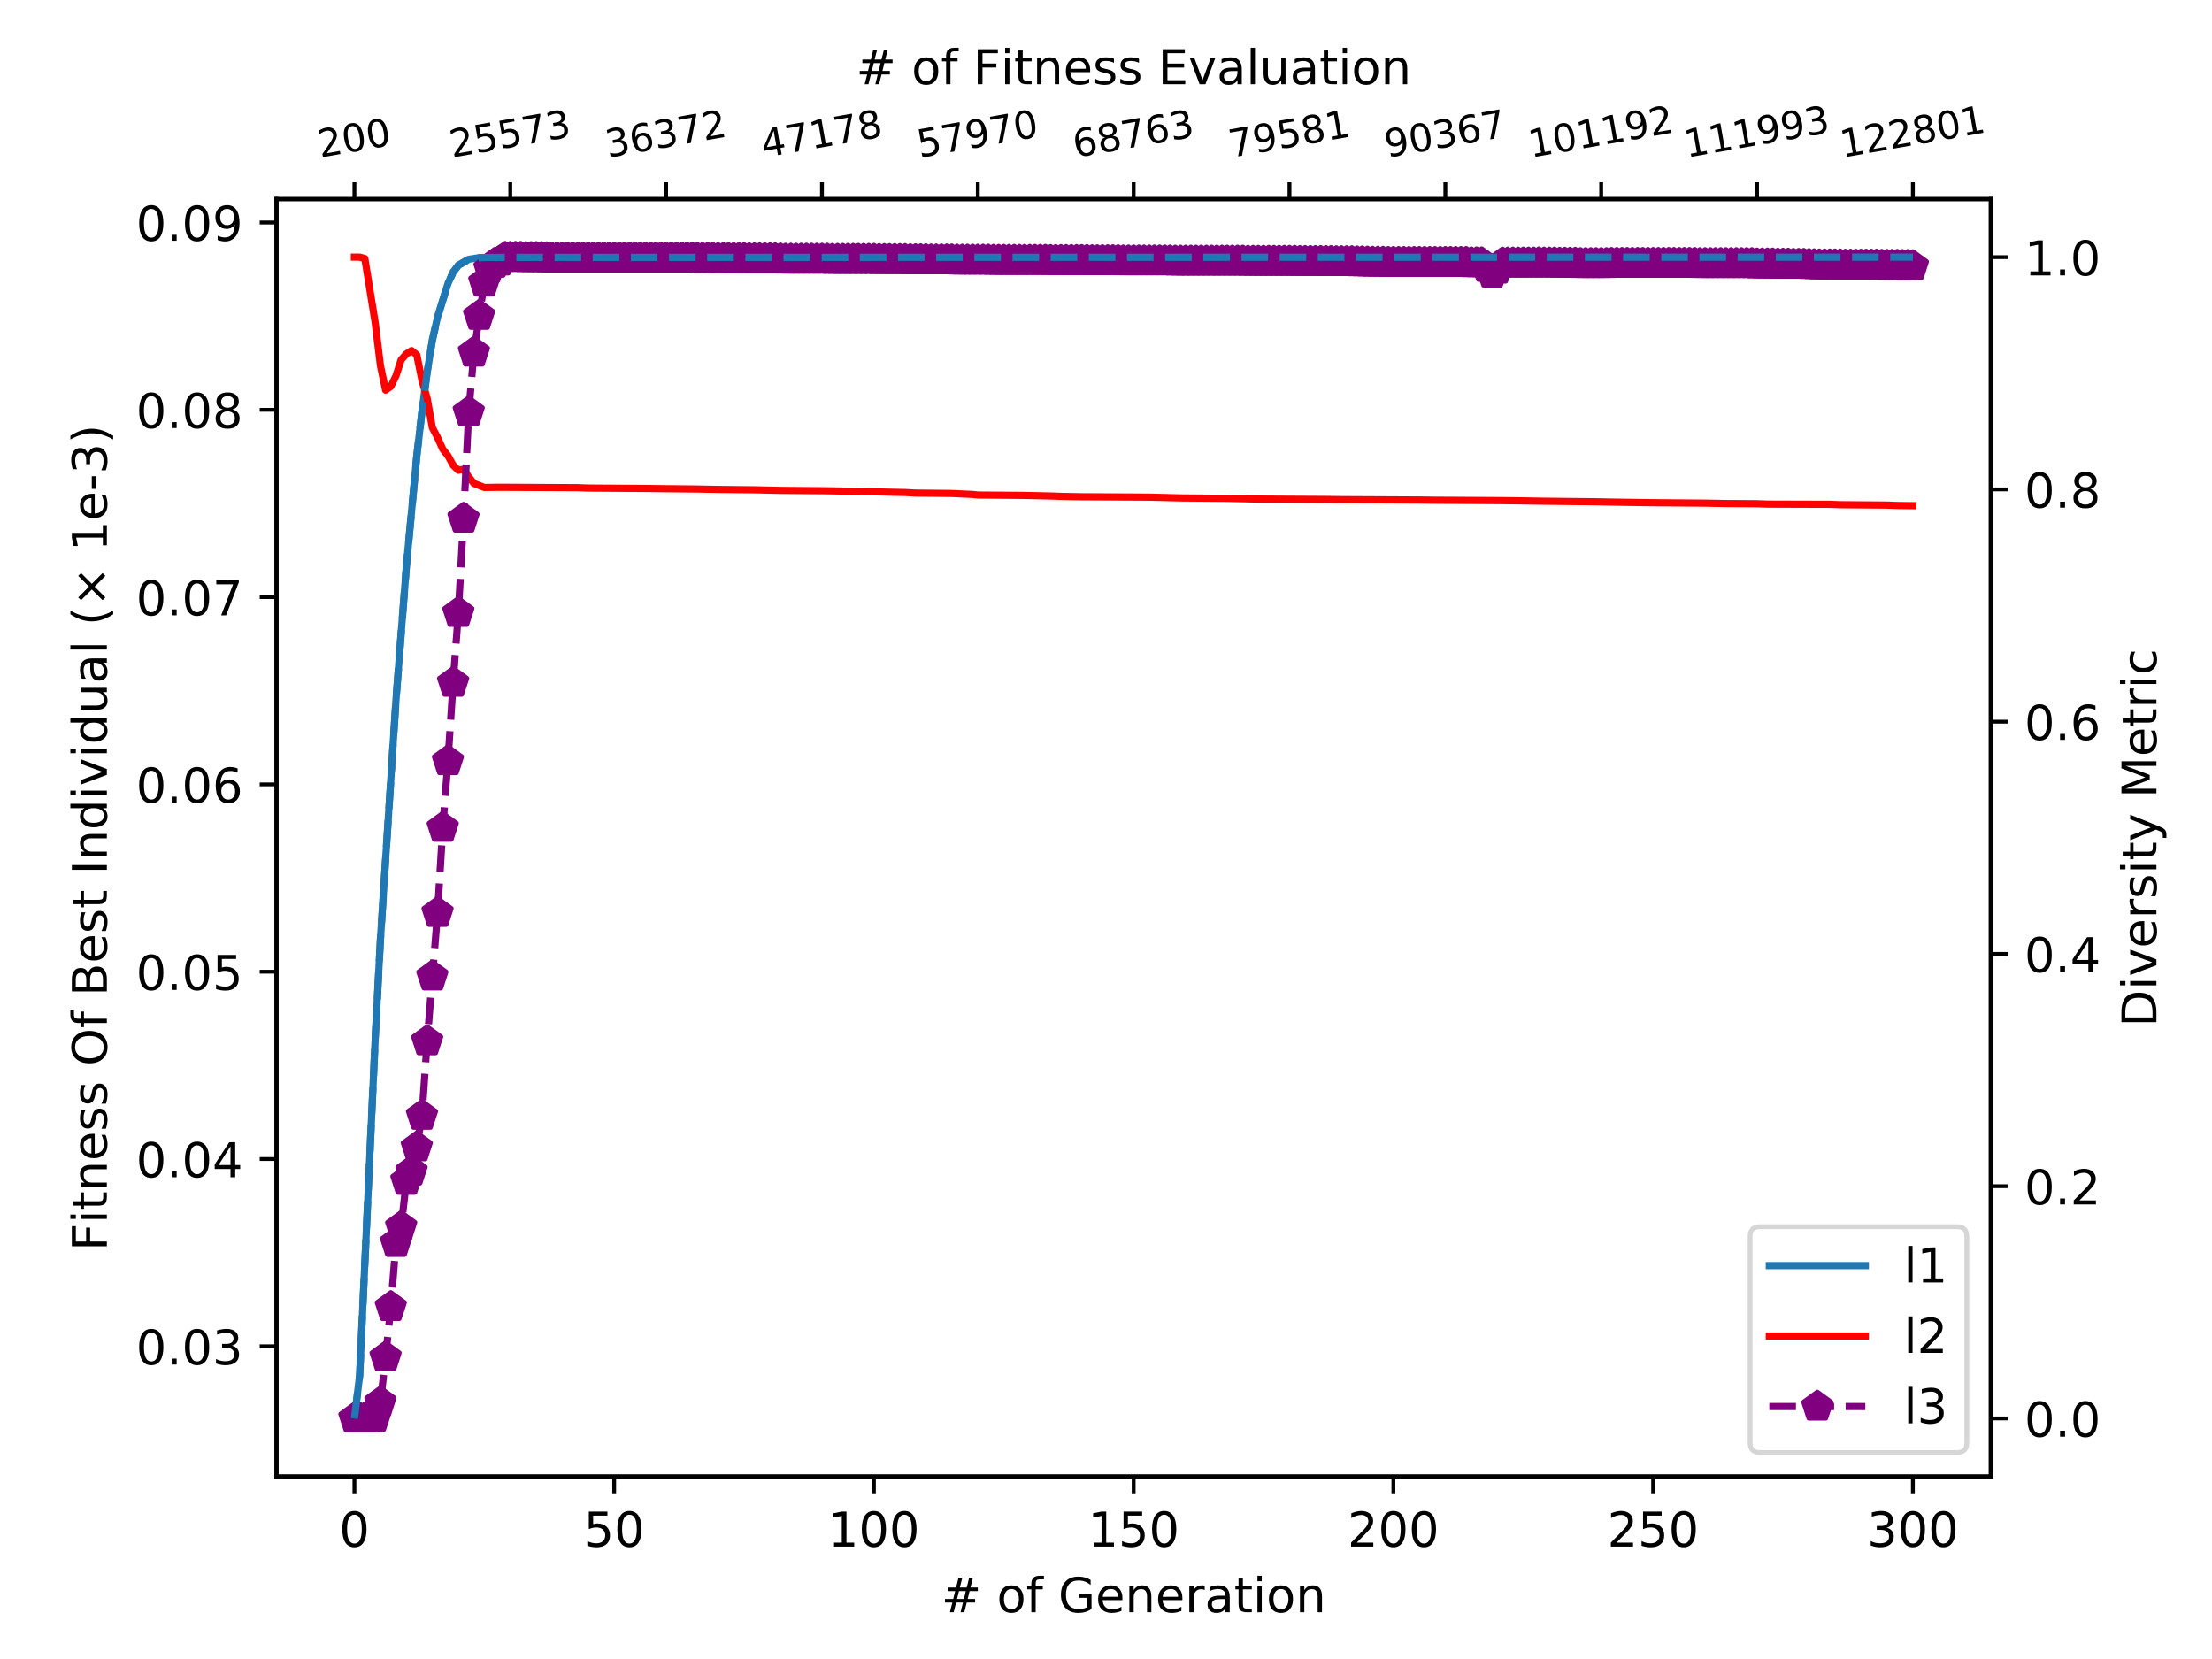 <?xml version="1.0" encoding="utf-8" standalone="no"?>
<!DOCTYPE svg PUBLIC "-//W3C//DTD SVG 1.1//EN"
  "http://www.w3.org/Graphics/SVG/1.1/DTD/svg11.dtd">
<!-- Created with matplotlib (https://matplotlib.org/) -->
<svg height="345.6pt" version="1.1" viewBox="0 0 460.8 345.6" width="460.8pt" xmlns="http://www.w3.org/2000/svg" xmlns:xlink="http://www.w3.org/1999/xlink">
 <defs>
  <style type="text/css">
*{stroke-linecap:butt;stroke-linejoin:round;}
  </style>
 </defs>
 <g id="figure_1">
  <g id="patch_1">
   <path d="M 0 345.6 
L 460.8 345.6 
L 460.8 0 
L 0 0 
z
" style="fill:#ffffff;"/>
  </g>
  <g id="axes_1">
   <g id="patch_2">
    <path d="M 57.6 307.584 
L 414.72 307.584 
L 414.72 41.472 
L 57.6 41.472 
z
" style="fill:#ffffff;"/>
   </g>
   <g id="matplotlib.axis_1">
    <g id="xtick_1">
     <g id="line2d_1">
      <defs>
       <path d="M 0 0 
L 0 3.5 
" id="mc4a87dde64" style="stroke:#000000;stroke-width:0.8;"/>
      </defs>
      <g>
       <use style="stroke:#000000;stroke-width:0.8;" x="73.833" xlink:href="#mc4a87dde64" y="307.584"/>
      </g>
     </g>
     <g id="text_1">
      <!-- 0 -->
      <defs>
       <path d="M 31.781 66.406 
Q 24.172 66.406 20.328 58.906 
Q 16.5 51.422 16.5 36.375 
Q 16.5 21.391 20.328 13.891 
Q 24.172 6.391 31.781 6.391 
Q 39.453 6.391 43.281 13.891 
Q 47.125 21.391 47.125 36.375 
Q 47.125 51.422 43.281 58.906 
Q 39.453 66.406 31.781 66.406 
z
M 31.781 74.219 
Q 44.047 74.219 50.516 64.516 
Q 56.984 54.828 56.984 36.375 
Q 56.984 17.969 50.516 8.266 
Q 44.047 -1.422 31.781 -1.422 
Q 19.531 -1.422 13.062 8.266 
Q 6.594 17.969 6.594 36.375 
Q 6.594 54.828 13.062 64.516 
Q 19.531 74.219 31.781 74.219 
z
" id="DejaVuSans-48"/>
      </defs>
      <g transform="translate(70.651 322.182)scale(0.1 -0.1)">
       <use xlink:href="#DejaVuSans-48"/>
      </g>
     </g>
    </g>
    <g id="xtick_2">
     <g id="line2d_2">
      <g>
       <use style="stroke:#000000;stroke-width:0.8;" x="127.942" xlink:href="#mc4a87dde64" y="307.584"/>
      </g>
     </g>
     <g id="text_2">
      <!-- 50 -->
      <defs>
       <path d="M 10.797 72.906 
L 49.516 72.906 
L 49.516 64.594 
L 19.828 64.594 
L 19.828 46.734 
Q 21.969 47.469 24.109 47.828 
Q 26.266 48.188 28.422 48.188 
Q 40.625 48.188 47.75 41.5 
Q 54.891 34.812 54.891 23.391 
Q 54.891 11.625 47.562 5.094 
Q 40.234 -1.422 26.906 -1.422 
Q 22.312 -1.422 17.547 -0.641 
Q 12.797 0.141 7.719 1.703 
L 7.719 11.625 
Q 12.109 9.234 16.797 8.062 
Q 21.484 6.891 26.703 6.891 
Q 35.156 6.891 40.078 11.328 
Q 45.016 15.766 45.016 23.391 
Q 45.016 31 40.078 35.438 
Q 35.156 39.891 26.703 39.891 
Q 22.75 39.891 18.812 39.016 
Q 14.891 38.141 10.797 36.281 
z
" id="DejaVuSans-53"/>
      </defs>
      <g transform="translate(121.579 322.182)scale(0.1 -0.1)">
       <use xlink:href="#DejaVuSans-53"/>
       <use x="63.623" xlink:href="#DejaVuSans-48"/>
      </g>
     </g>
    </g>
    <g id="xtick_3">
     <g id="line2d_3">
      <g>
       <use style="stroke:#000000;stroke-width:0.8;" x="182.051" xlink:href="#mc4a87dde64" y="307.584"/>
      </g>
     </g>
     <g id="text_3">
      <!-- 100 -->
      <defs>
       <path d="M 12.406 8.297 
L 28.516 8.297 
L 28.516 63.922 
L 10.984 60.406 
L 10.984 69.391 
L 28.422 72.906 
L 38.281 72.906 
L 38.281 8.297 
L 54.391 8.297 
L 54.391 0 
L 12.406 0 
z
" id="DejaVuSans-49"/>
      </defs>
      <g transform="translate(172.507 322.182)scale(0.1 -0.1)">
       <use xlink:href="#DejaVuSans-49"/>
       <use x="63.623" xlink:href="#DejaVuSans-48"/>
       <use x="127.246" xlink:href="#DejaVuSans-48"/>
      </g>
     </g>
    </g>
    <g id="xtick_4">
     <g id="line2d_4">
      <g>
       <use style="stroke:#000000;stroke-width:0.8;" x="236.16" xlink:href="#mc4a87dde64" y="307.584"/>
      </g>
     </g>
     <g id="text_4">
      <!-- 150 -->
      <g transform="translate(226.616 322.182)scale(0.1 -0.1)">
       <use xlink:href="#DejaVuSans-49"/>
       <use x="63.623" xlink:href="#DejaVuSans-53"/>
       <use x="127.246" xlink:href="#DejaVuSans-48"/>
      </g>
     </g>
    </g>
    <g id="xtick_5">
     <g id="line2d_5">
      <g>
       <use style="stroke:#000000;stroke-width:0.8;" x="290.269" xlink:href="#mc4a87dde64" y="307.584"/>
      </g>
     </g>
     <g id="text_5">
      <!-- 200 -->
      <defs>
       <path d="M 19.188 8.297 
L 53.609 8.297 
L 53.609 0 
L 7.328 0 
L 7.328 8.297 
Q 12.938 14.109 22.625 23.891 
Q 32.328 33.688 34.812 36.531 
Q 39.547 41.844 41.422 45.531 
Q 43.312 49.219 43.312 52.781 
Q 43.312 58.594 39.234 62.25 
Q 35.156 65.922 28.609 65.922 
Q 23.969 65.922 18.812 64.312 
Q 13.672 62.703 7.812 59.422 
L 7.812 69.391 
Q 13.766 71.781 18.938 73 
Q 24.125 74.219 28.422 74.219 
Q 39.75 74.219 46.484 68.547 
Q 53.219 62.891 53.219 53.422 
Q 53.219 48.922 51.531 44.891 
Q 49.859 40.875 45.406 35.406 
Q 44.188 33.984 37.641 27.219 
Q 31.109 20.453 19.188 8.297 
z
" id="DejaVuSans-50"/>
      </defs>
      <g transform="translate(280.725 322.182)scale(0.1 -0.1)">
       <use xlink:href="#DejaVuSans-50"/>
       <use x="63.623" xlink:href="#DejaVuSans-48"/>
       <use x="127.246" xlink:href="#DejaVuSans-48"/>
      </g>
     </g>
    </g>
    <g id="xtick_6">
     <g id="line2d_6">
      <g>
       <use style="stroke:#000000;stroke-width:0.8;" x="344.378" xlink:href="#mc4a87dde64" y="307.584"/>
      </g>
     </g>
     <g id="text_6">
      <!-- 250 -->
      <g transform="translate(334.834 322.182)scale(0.1 -0.1)">
       <use xlink:href="#DejaVuSans-50"/>
       <use x="63.623" xlink:href="#DejaVuSans-53"/>
       <use x="127.246" xlink:href="#DejaVuSans-48"/>
      </g>
     </g>
    </g>
    <g id="xtick_7">
     <g id="line2d_7">
      <g>
       <use style="stroke:#000000;stroke-width:0.8;" x="398.487" xlink:href="#mc4a87dde64" y="307.584"/>
      </g>
     </g>
     <g id="text_7">
      <!-- 300 -->
      <defs>
       <path d="M 40.578 39.312 
Q 47.656 37.797 51.625 33 
Q 55.609 28.219 55.609 21.188 
Q 55.609 10.406 48.188 4.484 
Q 40.766 -1.422 27.094 -1.422 
Q 22.516 -1.422 17.656 -0.516 
Q 12.797 0.391 7.625 2.203 
L 7.625 11.719 
Q 11.719 9.328 16.594 8.109 
Q 21.484 6.891 26.812 6.891 
Q 36.078 6.891 40.938 10.547 
Q 45.797 14.203 45.797 21.188 
Q 45.797 27.641 41.281 31.266 
Q 36.766 34.906 28.719 34.906 
L 20.219 34.906 
L 20.219 43.016 
L 29.109 43.016 
Q 36.375 43.016 40.234 45.922 
Q 44.094 48.828 44.094 54.297 
Q 44.094 59.906 40.109 62.906 
Q 36.141 65.922 28.719 65.922 
Q 24.656 65.922 20.016 65.031 
Q 15.375 64.156 9.812 62.312 
L 9.812 71.094 
Q 15.438 72.656 20.344 73.438 
Q 25.25 74.219 29.594 74.219 
Q 40.828 74.219 47.359 69.109 
Q 53.906 64.016 53.906 55.328 
Q 53.906 49.266 50.438 45.094 
Q 46.969 40.922 40.578 39.312 
z
" id="DejaVuSans-51"/>
      </defs>
      <g transform="translate(388.944 322.182)scale(0.1 -0.1)">
       <use xlink:href="#DejaVuSans-51"/>
       <use x="63.623" xlink:href="#DejaVuSans-48"/>
       <use x="127.246" xlink:href="#DejaVuSans-48"/>
      </g>
     </g>
    </g>
    <g id="text_8">
     <!-- # of Generation -->
     <defs>
      <path d="M 51.125 44 
L 36.922 44 
L 32.812 27.688 
L 47.125 27.688 
z
M 43.797 71.781 
L 38.719 51.516 
L 52.984 51.516 
L 58.109 71.781 
L 65.922 71.781 
L 60.891 51.516 
L 76.125 51.516 
L 76.125 44 
L 58.984 44 
L 54.984 27.688 
L 70.516 27.688 
L 70.516 20.219 
L 53.078 20.219 
L 48 0 
L 40.188 0 
L 45.219 20.219 
L 30.906 20.219 
L 25.875 0 
L 18.016 0 
L 23.094 20.219 
L 7.719 20.219 
L 7.719 27.688 
L 24.906 27.688 
L 29 44 
L 13.281 44 
L 13.281 51.516 
L 30.906 51.516 
L 35.891 71.781 
z
" id="DejaVuSans-35"/>
      <path id="DejaVuSans-32"/>
      <path d="M 30.609 48.391 
Q 23.391 48.391 19.188 42.75 
Q 14.984 37.109 14.984 27.297 
Q 14.984 17.484 19.156 11.844 
Q 23.344 6.203 30.609 6.203 
Q 37.797 6.203 41.984 11.859 
Q 46.188 17.531 46.188 27.297 
Q 46.188 37.016 41.984 42.703 
Q 37.797 48.391 30.609 48.391 
z
M 30.609 56 
Q 42.328 56 49.016 48.375 
Q 55.719 40.766 55.719 27.297 
Q 55.719 13.875 49.016 6.219 
Q 42.328 -1.422 30.609 -1.422 
Q 18.844 -1.422 12.172 6.219 
Q 5.516 13.875 5.516 27.297 
Q 5.516 40.766 12.172 48.375 
Q 18.844 56 30.609 56 
z
" id="DejaVuSans-111"/>
      <path d="M 37.109 75.984 
L 37.109 68.5 
L 28.516 68.5 
Q 23.688 68.5 21.797 66.547 
Q 19.922 64.594 19.922 59.516 
L 19.922 54.688 
L 34.719 54.688 
L 34.719 47.703 
L 19.922 47.703 
L 19.922 0 
L 10.891 0 
L 10.891 47.703 
L 2.297 47.703 
L 2.297 54.688 
L 10.891 54.688 
L 10.891 58.5 
Q 10.891 67.625 15.141 71.797 
Q 19.391 75.984 28.609 75.984 
z
" id="DejaVuSans-102"/>
      <path d="M 59.516 10.406 
L 59.516 29.984 
L 43.406 29.984 
L 43.406 38.094 
L 69.281 38.094 
L 69.281 6.781 
Q 63.578 2.734 56.688 0.656 
Q 49.812 -1.422 42 -1.422 
Q 24.906 -1.422 15.25 8.562 
Q 5.609 18.562 5.609 36.375 
Q 5.609 54.25 15.25 64.234 
Q 24.906 74.219 42 74.219 
Q 49.125 74.219 55.547 72.453 
Q 61.969 70.703 67.391 67.281 
L 67.391 56.781 
Q 61.922 61.422 55.766 63.766 
Q 49.609 66.109 42.828 66.109 
Q 29.438 66.109 22.719 58.641 
Q 16.016 51.172 16.016 36.375 
Q 16.016 21.625 22.719 14.156 
Q 29.438 6.688 42.828 6.688 
Q 48.047 6.688 52.141 7.594 
Q 56.25 8.5 59.516 10.406 
z
" id="DejaVuSans-71"/>
      <path d="M 56.203 29.594 
L 56.203 25.203 
L 14.891 25.203 
Q 15.484 15.922 20.484 11.062 
Q 25.484 6.203 34.422 6.203 
Q 39.594 6.203 44.453 7.469 
Q 49.312 8.734 54.109 11.281 
L 54.109 2.781 
Q 49.266 0.734 44.188 -0.344 
Q 39.109 -1.422 33.891 -1.422 
Q 20.797 -1.422 13.156 6.188 
Q 5.516 13.812 5.516 26.812 
Q 5.516 40.234 12.766 48.109 
Q 20.016 56 32.328 56 
Q 43.359 56 49.781 48.891 
Q 56.203 41.797 56.203 29.594 
z
M 47.219 32.234 
Q 47.125 39.594 43.094 43.984 
Q 39.062 48.391 32.422 48.391 
Q 24.906 48.391 20.391 44.141 
Q 15.875 39.891 15.188 32.172 
z
" id="DejaVuSans-101"/>
      <path d="M 54.891 33.016 
L 54.891 0 
L 45.906 0 
L 45.906 32.719 
Q 45.906 40.484 42.875 44.328 
Q 39.844 48.188 33.797 48.188 
Q 26.516 48.188 22.312 43.547 
Q 18.109 38.922 18.109 30.906 
L 18.109 0 
L 9.078 0 
L 9.078 54.688 
L 18.109 54.688 
L 18.109 46.188 
Q 21.344 51.125 25.703 53.562 
Q 30.078 56 35.797 56 
Q 45.219 56 50.047 50.172 
Q 54.891 44.344 54.891 33.016 
z
" id="DejaVuSans-110"/>
      <path d="M 41.109 46.297 
Q 39.594 47.172 37.812 47.578 
Q 36.031 48 33.891 48 
Q 26.266 48 22.188 43.047 
Q 18.109 38.094 18.109 28.812 
L 18.109 0 
L 9.078 0 
L 9.078 54.688 
L 18.109 54.688 
L 18.109 46.188 
Q 20.953 51.172 25.484 53.578 
Q 30.031 56 36.531 56 
Q 37.453 56 38.578 55.875 
Q 39.703 55.766 41.062 55.516 
z
" id="DejaVuSans-114"/>
      <path d="M 34.281 27.484 
Q 23.391 27.484 19.188 25 
Q 14.984 22.516 14.984 16.5 
Q 14.984 11.719 18.141 8.906 
Q 21.297 6.109 26.703 6.109 
Q 34.188 6.109 38.703 11.406 
Q 43.219 16.703 43.219 25.484 
L 43.219 27.484 
z
M 52.203 31.203 
L 52.203 0 
L 43.219 0 
L 43.219 8.297 
Q 40.141 3.328 35.547 0.953 
Q 30.953 -1.422 24.312 -1.422 
Q 15.922 -1.422 10.953 3.297 
Q 6 8.016 6 15.922 
Q 6 25.141 12.172 29.828 
Q 18.359 34.516 30.609 34.516 
L 43.219 34.516 
L 43.219 35.406 
Q 43.219 41.609 39.141 45 
Q 35.062 48.391 27.688 48.391 
Q 23 48.391 18.547 47.266 
Q 14.109 46.141 10.016 43.891 
L 10.016 52.203 
Q 14.938 54.109 19.578 55.047 
Q 24.219 56 28.609 56 
Q 40.484 56 46.344 49.844 
Q 52.203 43.703 52.203 31.203 
z
" id="DejaVuSans-97"/>
      <path d="M 18.312 70.219 
L 18.312 54.688 
L 36.812 54.688 
L 36.812 47.703 
L 18.312 47.703 
L 18.312 18.016 
Q 18.312 11.328 20.141 9.422 
Q 21.969 7.516 27.594 7.516 
L 36.812 7.516 
L 36.812 0 
L 27.594 0 
Q 17.188 0 13.234 3.875 
Q 9.281 7.766 9.281 18.016 
L 9.281 47.703 
L 2.688 47.703 
L 2.688 54.688 
L 9.281 54.688 
L 9.281 70.219 
z
" id="DejaVuSans-116"/>
      <path d="M 9.422 54.688 
L 18.406 54.688 
L 18.406 0 
L 9.422 0 
z
M 9.422 75.984 
L 18.406 75.984 
L 18.406 64.594 
L 9.422 64.594 
z
" id="DejaVuSans-105"/>
     </defs>
     <g transform="translate(196.08 335.861)scale(0.1 -0.1)">
      <use xlink:href="#DejaVuSans-35"/>
      <use x="83.789" xlink:href="#DejaVuSans-32"/>
      <use x="115.576" xlink:href="#DejaVuSans-111"/>
      <use x="176.758" xlink:href="#DejaVuSans-102"/>
      <use x="211.963" xlink:href="#DejaVuSans-32"/>
      <use x="243.75" xlink:href="#DejaVuSans-71"/>
      <use x="321.24" xlink:href="#DejaVuSans-101"/>
      <use x="382.764" xlink:href="#DejaVuSans-110"/>
      <use x="446.143" xlink:href="#DejaVuSans-101"/>
      <use x="507.666" xlink:href="#DejaVuSans-114"/>
      <use x="548.779" xlink:href="#DejaVuSans-97"/>
      <use x="610.059" xlink:href="#DejaVuSans-116"/>
      <use x="649.268" xlink:href="#DejaVuSans-105"/>
      <use x="677.051" xlink:href="#DejaVuSans-111"/>
      <use x="738.232" xlink:href="#DejaVuSans-110"/>
     </g>
    </g>
   </g>
   <g id="matplotlib.axis_2">
    <g id="ytick_1">
     <g id="line2d_8">
      <defs>
       <path d="M 0 0 
L -3.5 0 
" id="md78cd35f15" style="stroke:#000000;stroke-width:0.8;"/>
      </defs>
      <g>
       <use style="stroke:#000000;stroke-width:0.8;" x="57.6" xlink:href="#md78cd35f15" y="280.457"/>
      </g>
     </g>
     <g id="text_9">
      <!-- 0.03 -->
      <defs>
       <path d="M 10.688 12.406 
L 21 12.406 
L 21 0 
L 10.688 0 
z
" id="DejaVuSans-46"/>
      </defs>
      <g transform="translate(28.334 284.256)scale(0.1 -0.1)">
       <use xlink:href="#DejaVuSans-48"/>
       <use x="63.623" xlink:href="#DejaVuSans-46"/>
       <use x="95.41" xlink:href="#DejaVuSans-48"/>
       <use x="159.033" xlink:href="#DejaVuSans-51"/>
      </g>
     </g>
    </g>
    <g id="ytick_2">
     <g id="line2d_9">
      <g>
       <use style="stroke:#000000;stroke-width:0.8;" x="57.6" xlink:href="#md78cd35f15" y="241.439"/>
      </g>
     </g>
     <g id="text_10">
      <!-- 0.04 -->
      <defs>
       <path d="M 37.797 64.312 
L 12.891 25.391 
L 37.797 25.391 
z
M 35.203 72.906 
L 47.609 72.906 
L 47.609 25.391 
L 58.016 25.391 
L 58.016 17.188 
L 47.609 17.188 
L 47.609 0 
L 37.797 0 
L 37.797 17.188 
L 4.891 17.188 
L 4.891 26.703 
z
" id="DejaVuSans-52"/>
      </defs>
      <g transform="translate(28.334 245.239)scale(0.1 -0.1)">
       <use xlink:href="#DejaVuSans-48"/>
       <use x="63.623" xlink:href="#DejaVuSans-46"/>
       <use x="95.41" xlink:href="#DejaVuSans-48"/>
       <use x="159.033" xlink:href="#DejaVuSans-52"/>
      </g>
     </g>
    </g>
    <g id="ytick_3">
     <g id="line2d_10">
      <g>
       <use style="stroke:#000000;stroke-width:0.8;" x="57.6" xlink:href="#md78cd35f15" y="202.422"/>
      </g>
     </g>
     <g id="text_11">
      <!-- 0.05 -->
      <g transform="translate(28.334 206.221)scale(0.1 -0.1)">
       <use xlink:href="#DejaVuSans-48"/>
       <use x="63.623" xlink:href="#DejaVuSans-46"/>
       <use x="95.41" xlink:href="#DejaVuSans-48"/>
       <use x="159.033" xlink:href="#DejaVuSans-53"/>
      </g>
     </g>
    </g>
    <g id="ytick_4">
     <g id="line2d_11">
      <g>
       <use style="stroke:#000000;stroke-width:0.8;" x="57.6" xlink:href="#md78cd35f15" y="163.404"/>
      </g>
     </g>
     <g id="text_12">
      <!-- 0.06 -->
      <defs>
       <path d="M 33.016 40.375 
Q 26.375 40.375 22.484 35.828 
Q 18.609 31.297 18.609 23.391 
Q 18.609 15.531 22.484 10.953 
Q 26.375 6.391 33.016 6.391 
Q 39.656 6.391 43.531 10.953 
Q 47.406 15.531 47.406 23.391 
Q 47.406 31.297 43.531 35.828 
Q 39.656 40.375 33.016 40.375 
z
M 52.594 71.297 
L 52.594 62.312 
Q 48.875 64.062 45.094 64.984 
Q 41.312 65.922 37.594 65.922 
Q 27.828 65.922 22.672 59.328 
Q 17.531 52.734 16.797 39.406 
Q 19.672 43.656 24.016 45.922 
Q 28.375 48.188 33.594 48.188 
Q 44.578 48.188 50.953 41.516 
Q 57.328 34.859 57.328 23.391 
Q 57.328 12.156 50.688 5.359 
Q 44.047 -1.422 33.016 -1.422 
Q 20.359 -1.422 13.672 8.266 
Q 6.984 17.969 6.984 36.375 
Q 6.984 53.656 15.188 63.938 
Q 23.391 74.219 37.203 74.219 
Q 40.922 74.219 44.703 73.484 
Q 48.484 72.75 52.594 71.297 
z
" id="DejaVuSans-54"/>
      </defs>
      <g transform="translate(28.334 167.203)scale(0.1 -0.1)">
       <use xlink:href="#DejaVuSans-48"/>
       <use x="63.623" xlink:href="#DejaVuSans-46"/>
       <use x="95.41" xlink:href="#DejaVuSans-48"/>
       <use x="159.033" xlink:href="#DejaVuSans-54"/>
      </g>
     </g>
    </g>
    <g id="ytick_5">
     <g id="line2d_12">
      <g>
       <use style="stroke:#000000;stroke-width:0.8;" x="57.6" xlink:href="#md78cd35f15" y="124.386"/>
      </g>
     </g>
     <g id="text_13">
      <!-- 0.07 -->
      <defs>
       <path d="M 8.203 72.906 
L 55.078 72.906 
L 55.078 68.703 
L 28.609 0 
L 18.312 0 
L 43.219 64.594 
L 8.203 64.594 
z
" id="DejaVuSans-55"/>
      </defs>
      <g transform="translate(28.334 128.186)scale(0.1 -0.1)">
       <use xlink:href="#DejaVuSans-48"/>
       <use x="63.623" xlink:href="#DejaVuSans-46"/>
       <use x="95.41" xlink:href="#DejaVuSans-48"/>
       <use x="159.033" xlink:href="#DejaVuSans-55"/>
      </g>
     </g>
    </g>
    <g id="ytick_6">
     <g id="line2d_13">
      <g>
       <use style="stroke:#000000;stroke-width:0.8;" x="57.6" xlink:href="#md78cd35f15" y="85.369"/>
      </g>
     </g>
     <g id="text_14">
      <!-- 0.08 -->
      <defs>
       <path d="M 31.781 34.625 
Q 24.75 34.625 20.719 30.859 
Q 16.703 27.094 16.703 20.516 
Q 16.703 13.922 20.719 10.156 
Q 24.75 6.391 31.781 6.391 
Q 38.812 6.391 42.859 10.172 
Q 46.922 13.969 46.922 20.516 
Q 46.922 27.094 42.891 30.859 
Q 38.875 34.625 31.781 34.625 
z
M 21.922 38.812 
Q 15.578 40.375 12.031 44.719 
Q 8.5 49.078 8.5 55.328 
Q 8.5 64.062 14.719 69.141 
Q 20.953 74.219 31.781 74.219 
Q 42.672 74.219 48.875 69.141 
Q 55.078 64.062 55.078 55.328 
Q 55.078 49.078 51.531 44.719 
Q 48 40.375 41.703 38.812 
Q 48.828 37.156 52.797 32.312 
Q 56.781 27.484 56.781 20.516 
Q 56.781 9.906 50.312 4.234 
Q 43.844 -1.422 31.781 -1.422 
Q 19.734 -1.422 13.25 4.234 
Q 6.781 9.906 6.781 20.516 
Q 6.781 27.484 10.781 32.312 
Q 14.797 37.156 21.922 38.812 
z
M 18.312 54.391 
Q 18.312 48.734 21.844 45.562 
Q 25.391 42.391 31.781 42.391 
Q 38.141 42.391 41.719 45.562 
Q 45.312 48.734 45.312 54.391 
Q 45.312 60.062 41.719 63.234 
Q 38.141 66.406 31.781 66.406 
Q 25.391 66.406 21.844 63.234 
Q 18.312 60.062 18.312 54.391 
z
" id="DejaVuSans-56"/>
      </defs>
      <g transform="translate(28.334 89.168)scale(0.1 -0.1)">
       <use xlink:href="#DejaVuSans-48"/>
       <use x="63.623" xlink:href="#DejaVuSans-46"/>
       <use x="95.41" xlink:href="#DejaVuSans-48"/>
       <use x="159.033" xlink:href="#DejaVuSans-56"/>
      </g>
     </g>
    </g>
    <g id="ytick_7">
     <g id="line2d_14">
      <g>
       <use style="stroke:#000000;stroke-width:0.8;" x="57.6" xlink:href="#md78cd35f15" y="46.351"/>
      </g>
     </g>
     <g id="text_15">
      <!-- 0.09 -->
      <defs>
       <path d="M 10.984 1.516 
L 10.984 10.5 
Q 14.703 8.734 18.5 7.812 
Q 22.312 6.891 25.984 6.891 
Q 35.75 6.891 40.891 13.453 
Q 46.047 20.016 46.781 33.406 
Q 43.953 29.203 39.594 26.953 
Q 35.25 24.703 29.984 24.703 
Q 19.047 24.703 12.672 31.312 
Q 6.297 37.938 6.297 49.422 
Q 6.297 60.641 12.938 67.422 
Q 19.578 74.219 30.609 74.219 
Q 43.266 74.219 49.922 64.516 
Q 56.594 54.828 56.594 36.375 
Q 56.594 19.141 48.406 8.859 
Q 40.234 -1.422 26.422 -1.422 
Q 22.703 -1.422 18.891 -0.688 
Q 15.094 0.047 10.984 1.516 
z
M 30.609 32.422 
Q 37.25 32.422 41.125 36.953 
Q 45.016 41.5 45.016 49.422 
Q 45.016 57.281 41.125 61.844 
Q 37.25 66.406 30.609 66.406 
Q 23.969 66.406 20.094 61.844 
Q 16.219 57.281 16.219 49.422 
Q 16.219 41.5 20.094 36.953 
Q 23.969 32.422 30.609 32.422 
z
" id="DejaVuSans-57"/>
      </defs>
      <g transform="translate(28.334 50.15)scale(0.1 -0.1)">
       <use xlink:href="#DejaVuSans-48"/>
       <use x="63.623" xlink:href="#DejaVuSans-46"/>
       <use x="95.41" xlink:href="#DejaVuSans-48"/>
       <use x="159.033" xlink:href="#DejaVuSans-57"/>
      </g>
     </g>
    </g>
    <g id="text_16">
     <!-- Fitness Of Best Individual (× 1e-3) -->
     <defs>
      <path d="M 9.812 72.906 
L 51.703 72.906 
L 51.703 64.594 
L 19.672 64.594 
L 19.672 43.109 
L 48.578 43.109 
L 48.578 34.812 
L 19.672 34.812 
L 19.672 0 
L 9.812 0 
z
" id="DejaVuSans-70"/>
      <path d="M 44.281 53.078 
L 44.281 44.578 
Q 40.484 46.531 36.375 47.5 
Q 32.281 48.484 27.875 48.484 
Q 21.188 48.484 17.844 46.438 
Q 14.5 44.391 14.5 40.281 
Q 14.5 37.156 16.891 35.375 
Q 19.281 33.594 26.516 31.984 
L 29.594 31.297 
Q 39.156 29.25 43.188 25.516 
Q 47.219 21.781 47.219 15.094 
Q 47.219 7.469 41.188 3.016 
Q 35.156 -1.422 24.609 -1.422 
Q 20.219 -1.422 15.453 -0.562 
Q 10.688 0.297 5.422 2 
L 5.422 11.281 
Q 10.406 8.688 15.234 7.391 
Q 20.062 6.109 24.812 6.109 
Q 31.156 6.109 34.562 8.281 
Q 37.984 10.453 37.984 14.406 
Q 37.984 18.062 35.516 20.016 
Q 33.062 21.969 24.703 23.781 
L 21.578 24.516 
Q 13.234 26.266 9.516 29.906 
Q 5.812 33.547 5.812 39.891 
Q 5.812 47.609 11.281 51.797 
Q 16.75 56 26.812 56 
Q 31.781 56 36.172 55.266 
Q 40.578 54.547 44.281 53.078 
z
" id="DejaVuSans-115"/>
      <path d="M 39.406 66.219 
Q 28.656 66.219 22.328 58.203 
Q 16.016 50.203 16.016 36.375 
Q 16.016 22.609 22.328 14.594 
Q 28.656 6.594 39.406 6.594 
Q 50.141 6.594 56.422 14.594 
Q 62.703 22.609 62.703 36.375 
Q 62.703 50.203 56.422 58.203 
Q 50.141 66.219 39.406 66.219 
z
M 39.406 74.219 
Q 54.734 74.219 63.906 63.938 
Q 73.094 53.656 73.094 36.375 
Q 73.094 19.141 63.906 8.859 
Q 54.734 -1.422 39.406 -1.422 
Q 24.031 -1.422 14.812 8.828 
Q 5.609 19.094 5.609 36.375 
Q 5.609 53.656 14.812 63.938 
Q 24.031 74.219 39.406 74.219 
z
" id="DejaVuSans-79"/>
      <path d="M 19.672 34.812 
L 19.672 8.109 
L 35.5 8.109 
Q 43.453 8.109 47.281 11.406 
Q 51.125 14.703 51.125 21.484 
Q 51.125 28.328 47.281 31.562 
Q 43.453 34.812 35.5 34.812 
z
M 19.672 64.797 
L 19.672 42.828 
L 34.281 42.828 
Q 41.5 42.828 45.031 45.531 
Q 48.578 48.25 48.578 53.812 
Q 48.578 59.328 45.031 62.062 
Q 41.5 64.797 34.281 64.797 
z
M 9.812 72.906 
L 35.016 72.906 
Q 46.297 72.906 52.391 68.219 
Q 58.5 63.531 58.5 54.891 
Q 58.5 48.188 55.375 44.234 
Q 52.25 40.281 46.188 39.312 
Q 53.469 37.75 57.5 32.781 
Q 61.531 27.828 61.531 20.406 
Q 61.531 10.641 54.891 5.312 
Q 48.25 0 35.984 0 
L 9.812 0 
z
" id="DejaVuSans-66"/>
      <path d="M 9.812 72.906 
L 19.672 72.906 
L 19.672 0 
L 9.812 0 
z
" id="DejaVuSans-73"/>
      <path d="M 45.406 46.391 
L 45.406 75.984 
L 54.391 75.984 
L 54.391 0 
L 45.406 0 
L 45.406 8.203 
Q 42.578 3.328 38.25 0.953 
Q 33.938 -1.422 27.875 -1.422 
Q 17.969 -1.422 11.734 6.484 
Q 5.516 14.406 5.516 27.297 
Q 5.516 40.188 11.734 48.094 
Q 17.969 56 27.875 56 
Q 33.938 56 38.25 53.625 
Q 42.578 51.266 45.406 46.391 
z
M 14.797 27.297 
Q 14.797 17.391 18.875 11.75 
Q 22.953 6.109 30.078 6.109 
Q 37.203 6.109 41.297 11.75 
Q 45.406 17.391 45.406 27.297 
Q 45.406 37.203 41.297 42.844 
Q 37.203 48.484 30.078 48.484 
Q 22.953 48.484 18.875 42.844 
Q 14.797 37.203 14.797 27.297 
z
" id="DejaVuSans-100"/>
      <path d="M 2.984 54.688 
L 12.5 54.688 
L 29.594 8.797 
L 46.688 54.688 
L 56.203 54.688 
L 35.688 0 
L 23.484 0 
z
" id="DejaVuSans-118"/>
      <path d="M 8.5 21.578 
L 8.5 54.688 
L 17.484 54.688 
L 17.484 21.922 
Q 17.484 14.156 20.5 10.266 
Q 23.531 6.391 29.594 6.391 
Q 36.859 6.391 41.078 11.031 
Q 45.312 15.672 45.312 23.688 
L 45.312 54.688 
L 54.297 54.688 
L 54.297 0 
L 45.312 0 
L 45.312 8.406 
Q 42.047 3.422 37.719 1 
Q 33.406 -1.422 27.688 -1.422 
Q 18.266 -1.422 13.375 4.438 
Q 8.5 10.297 8.5 21.578 
z
M 31.109 56 
z
" id="DejaVuSans-117"/>
      <path d="M 9.422 75.984 
L 18.406 75.984 
L 18.406 0 
L 9.422 0 
z
" id="DejaVuSans-108"/>
      <path d="M 31 75.875 
Q 24.469 64.656 21.281 53.656 
Q 18.109 42.672 18.109 31.391 
Q 18.109 20.125 21.312 9.062 
Q 24.516 -2 31 -13.188 
L 23.188 -13.188 
Q 15.875 -1.703 12.234 9.375 
Q 8.594 20.453 8.594 31.391 
Q 8.594 42.281 12.203 53.312 
Q 15.828 64.359 23.188 75.875 
z
" id="DejaVuSans-40"/>
      <path d="M 70.125 53.719 
L 47.797 31.297 
L 70.125 8.984 
L 64.312 3.078 
L 41.891 25.484 
L 19.484 3.078 
L 13.719 8.984 
L 35.984 31.297 
L 13.719 53.719 
L 19.484 59.625 
L 41.891 37.203 
L 64.312 59.625 
z
" id="DejaVuSans-215"/>
      <path d="M 4.891 31.391 
L 31.203 31.391 
L 31.203 23.391 
L 4.891 23.391 
z
" id="DejaVuSans-45"/>
      <path d="M 8.016 75.875 
L 15.828 75.875 
Q 23.141 64.359 26.781 53.312 
Q 30.422 42.281 30.422 31.391 
Q 30.422 20.453 26.781 9.375 
Q 23.141 -1.703 15.828 -13.188 
L 8.016 -13.188 
Q 14.5 -2 17.703 9.062 
Q 20.906 20.125 20.906 31.391 
Q 20.906 42.672 17.703 53.656 
Q 14.5 64.656 8.016 75.875 
z
" id="DejaVuSans-41"/>
     </defs>
     <g transform="translate(22.255 260.601)rotate(-90)scale(0.1 -0.1)">
      <use xlink:href="#DejaVuSans-70"/>
      <use x="57.41" xlink:href="#DejaVuSans-105"/>
      <use x="85.193" xlink:href="#DejaVuSans-116"/>
      <use x="124.402" xlink:href="#DejaVuSans-110"/>
      <use x="187.781" xlink:href="#DejaVuSans-101"/>
      <use x="249.305" xlink:href="#DejaVuSans-115"/>
      <use x="301.404" xlink:href="#DejaVuSans-115"/>
      <use x="353.504" xlink:href="#DejaVuSans-32"/>
      <use x="385.291" xlink:href="#DejaVuSans-79"/>
      <use x="464.002" xlink:href="#DejaVuSans-102"/>
      <use x="499.207" xlink:href="#DejaVuSans-32"/>
      <use x="530.994" xlink:href="#DejaVuSans-66"/>
      <use x="599.598" xlink:href="#DejaVuSans-101"/>
      <use x="661.121" xlink:href="#DejaVuSans-115"/>
      <use x="713.221" xlink:href="#DejaVuSans-116"/>
      <use x="752.43" xlink:href="#DejaVuSans-32"/>
      <use x="784.217" xlink:href="#DejaVuSans-73"/>
      <use x="813.709" xlink:href="#DejaVuSans-110"/>
      <use x="877.088" xlink:href="#DejaVuSans-100"/>
      <use x="940.564" xlink:href="#DejaVuSans-105"/>
      <use x="968.348" xlink:href="#DejaVuSans-118"/>
      <use x="1027.527" xlink:href="#DejaVuSans-105"/>
      <use x="1055.311" xlink:href="#DejaVuSans-100"/>
      <use x="1118.787" xlink:href="#DejaVuSans-117"/>
      <use x="1182.166" xlink:href="#DejaVuSans-97"/>
      <use x="1243.445" xlink:href="#DejaVuSans-108"/>
      <use x="1271.229" xlink:href="#DejaVuSans-32"/>
      <use x="1303.016" xlink:href="#DejaVuSans-40"/>
      <use x="1342.029" xlink:href="#DejaVuSans-215"/>
      <use x="1425.818" xlink:href="#DejaVuSans-32"/>
      <use x="1457.605" xlink:href="#DejaVuSans-49"/>
      <use x="1521.229" xlink:href="#DejaVuSans-101"/>
      <use x="1582.752" xlink:href="#DejaVuSans-45"/>
      <use x="1618.836" xlink:href="#DejaVuSans-51"/>
      <use x="1682.459" xlink:href="#DejaVuSans-41"/>
     </g>
    </g>
   </g>
   <g id="line2d_15">
    <path clip-path="url(#pf5603a287a)" d="M 73.833 295.488 
L 74.915 286.57 
L 78.161 216.331 
L 79.244 195.736 
L 82.49 145.77 
L 84.655 117.942 
L 86.819 94.998 
L 87.901 85.687 
L 88.983 77.509 
L 90.065 70.867 
L 91.148 66.05 
L 93.312 59.078 
L 94.394 56.703 
L 95.476 55.26 
L 97.641 54.012 
L 99.805 53.689 
L 101.969 53.62 
L 398.487 53.568 
L 398.487 53.568 
" style="fill:none;stroke:#1f77b4;stroke-linecap:square;stroke-width:1.5;"/>
   </g>
   <g id="patch_3">
    <path d="M 57.6 307.584 
L 57.6 41.472 
" style="fill:none;stroke:#000000;stroke-linecap:square;stroke-linejoin:miter;stroke-width:0.8;"/>
   </g>
   <g id="patch_4">
    <path d="M 414.72 307.584 
L 414.72 41.472 
" style="fill:none;stroke:#000000;stroke-linecap:square;stroke-linejoin:miter;stroke-width:0.8;"/>
   </g>
   <g id="patch_5">
    <path d="M 57.6 307.584 
L 414.72 307.584 
" style="fill:none;stroke:#000000;stroke-linecap:square;stroke-linejoin:miter;stroke-width:0.8;"/>
   </g>
   <g id="patch_6">
    <path d="M 57.6 41.472 
L 414.72 41.472 
" style="fill:none;stroke:#000000;stroke-linecap:square;stroke-linejoin:miter;stroke-width:0.8;"/>
   </g>
  </g>
  <g id="axes_2">
   <g id="matplotlib.axis_3">
    <g id="ytick_8">
     <g id="line2d_16">
      <defs>
       <path d="M 0 0 
L 3.5 0 
" id="m80862ffd1a" style="stroke:#000000;stroke-width:0.8;"/>
      </defs>
      <g>
       <use style="stroke:#000000;stroke-width:0.8;" x="414.72" xlink:href="#m80862ffd1a" y="295.488"/>
      </g>
     </g>
     <g id="text_17">
      <!-- 0.0 -->
      <g transform="translate(421.72 299.287)scale(0.1 -0.1)">
       <use xlink:href="#DejaVuSans-48"/>
       <use x="63.623" xlink:href="#DejaVuSans-46"/>
       <use x="95.41" xlink:href="#DejaVuSans-48"/>
      </g>
     </g>
    </g>
    <g id="ytick_9">
     <g id="line2d_17">
      <g>
       <use style="stroke:#000000;stroke-width:0.8;" x="414.72" xlink:href="#m80862ffd1a" y="247.104"/>
      </g>
     </g>
     <g id="text_18">
      <!-- 0.2 -->
      <g transform="translate(421.72 250.903)scale(0.1 -0.1)">
       <use xlink:href="#DejaVuSans-48"/>
       <use x="63.623" xlink:href="#DejaVuSans-46"/>
       <use x="95.41" xlink:href="#DejaVuSans-50"/>
      </g>
     </g>
    </g>
    <g id="ytick_10">
     <g id="line2d_18">
      <g>
       <use style="stroke:#000000;stroke-width:0.8;" x="414.72" xlink:href="#m80862ffd1a" y="198.72"/>
      </g>
     </g>
     <g id="text_19">
      <!-- 0.4 -->
      <g transform="translate(421.72 202.519)scale(0.1 -0.1)">
       <use xlink:href="#DejaVuSans-48"/>
       <use x="63.623" xlink:href="#DejaVuSans-46"/>
       <use x="95.41" xlink:href="#DejaVuSans-52"/>
      </g>
     </g>
    </g>
    <g id="ytick_11">
     <g id="line2d_19">
      <g>
       <use style="stroke:#000000;stroke-width:0.8;" x="414.72" xlink:href="#m80862ffd1a" y="150.336"/>
      </g>
     </g>
     <g id="text_20">
      <!-- 0.6 -->
      <g transform="translate(421.72 154.135)scale(0.1 -0.1)">
       <use xlink:href="#DejaVuSans-48"/>
       <use x="63.623" xlink:href="#DejaVuSans-46"/>
       <use x="95.41" xlink:href="#DejaVuSans-54"/>
      </g>
     </g>
    </g>
    <g id="ytick_12">
     <g id="line2d_20">
      <g>
       <use style="stroke:#000000;stroke-width:0.8;" x="414.72" xlink:href="#m80862ffd1a" y="101.952"/>
      </g>
     </g>
     <g id="text_21">
      <!-- 0.8 -->
      <g transform="translate(421.72 105.751)scale(0.1 -0.1)">
       <use xlink:href="#DejaVuSans-48"/>
       <use x="63.623" xlink:href="#DejaVuSans-46"/>
       <use x="95.41" xlink:href="#DejaVuSans-56"/>
      </g>
     </g>
    </g>
    <g id="ytick_13">
     <g id="line2d_21">
      <g>
       <use style="stroke:#000000;stroke-width:0.8;" x="414.72" xlink:href="#m80862ffd1a" y="53.568"/>
      </g>
     </g>
     <g id="text_22">
      <!-- 1.0 -->
      <g transform="translate(421.72 57.367)scale(0.1 -0.1)">
       <use xlink:href="#DejaVuSans-49"/>
       <use x="63.623" xlink:href="#DejaVuSans-46"/>
       <use x="95.41" xlink:href="#DejaVuSans-48"/>
      </g>
     </g>
    </g>
    <g id="text_23">
     <!-- Diversity Metric -->
     <defs>
      <path d="M 19.672 64.797 
L 19.672 8.109 
L 31.594 8.109 
Q 46.688 8.109 53.688 14.938 
Q 60.688 21.781 60.688 36.531 
Q 60.688 51.172 53.688 57.984 
Q 46.688 64.797 31.594 64.797 
z
M 9.812 72.906 
L 30.078 72.906 
Q 51.266 72.906 61.172 64.094 
Q 71.094 55.281 71.094 36.531 
Q 71.094 17.672 61.125 8.828 
Q 51.172 0 30.078 0 
L 9.812 0 
z
" id="DejaVuSans-68"/>
      <path d="M 32.172 -5.078 
Q 28.375 -14.844 24.75 -17.812 
Q 21.141 -20.797 15.094 -20.797 
L 7.906 -20.797 
L 7.906 -13.281 
L 13.188 -13.281 
Q 16.891 -13.281 18.938 -11.516 
Q 21 -9.766 23.484 -3.219 
L 25.094 0.875 
L 2.984 54.688 
L 12.5 54.688 
L 29.594 11.922 
L 46.688 54.688 
L 56.203 54.688 
z
" id="DejaVuSans-121"/>
      <path d="M 9.812 72.906 
L 24.516 72.906 
L 43.109 23.297 
L 61.812 72.906 
L 76.516 72.906 
L 76.516 0 
L 66.891 0 
L 66.891 64.016 
L 48.094 14.016 
L 38.188 14.016 
L 19.391 64.016 
L 19.391 0 
L 9.812 0 
z
" id="DejaVuSans-77"/>
      <path d="M 48.781 52.594 
L 48.781 44.188 
Q 44.969 46.297 41.141 47.344 
Q 37.312 48.391 33.406 48.391 
Q 24.656 48.391 19.812 42.844 
Q 14.984 37.312 14.984 27.297 
Q 14.984 17.281 19.812 11.734 
Q 24.656 6.203 33.406 6.203 
Q 37.312 6.203 41.141 7.25 
Q 44.969 8.297 48.781 10.406 
L 48.781 2.094 
Q 45.016 0.344 40.984 -0.531 
Q 36.969 -1.422 32.422 -1.422 
Q 20.062 -1.422 12.781 6.344 
Q 5.516 14.109 5.516 27.297 
Q 5.516 40.672 12.859 48.328 
Q 20.219 56 33.016 56 
Q 37.156 56 41.109 55.141 
Q 45.062 54.297 48.781 52.594 
z
" id="DejaVuSans-99"/>
     </defs>
     <g transform="translate(449.222 213.905)rotate(-90)scale(0.1 -0.1)">
      <use xlink:href="#DejaVuSans-68"/>
      <use x="77.002" xlink:href="#DejaVuSans-105"/>
      <use x="104.785" xlink:href="#DejaVuSans-118"/>
      <use x="163.965" xlink:href="#DejaVuSans-101"/>
      <use x="225.488" xlink:href="#DejaVuSans-114"/>
      <use x="266.602" xlink:href="#DejaVuSans-115"/>
      <use x="318.701" xlink:href="#DejaVuSans-105"/>
      <use x="346.484" xlink:href="#DejaVuSans-116"/>
      <use x="385.693" xlink:href="#DejaVuSans-121"/>
      <use x="444.873" xlink:href="#DejaVuSans-32"/>
      <use x="476.66" xlink:href="#DejaVuSans-77"/>
      <use x="562.939" xlink:href="#DejaVuSans-101"/>
      <use x="624.463" xlink:href="#DejaVuSans-116"/>
      <use x="663.672" xlink:href="#DejaVuSans-114"/>
      <use x="704.785" xlink:href="#DejaVuSans-105"/>
      <use x="732.568" xlink:href="#DejaVuSans-99"/>
     </g>
    </g>
   </g>
   <g id="line2d_22">
    <path clip-path="url(#pf5603a287a)" d="M 73.833 53.568 
L 74.915 53.568 
L 75.997 53.85 
L 78.161 67.236 
L 79.244 76.147 
L 80.326 81.268 
L 81.408 80.502 
L 82.49 78.284 
L 83.572 74.938 
L 84.655 73.728 
L 85.737 73.043 
L 86.819 73.93 
L 87.901 79.252 
L 88.983 83.002 
L 90.065 89.09 
L 91.148 91.146 
L 92.23 93.565 
L 93.312 94.936 
L 94.394 96.912 
L 95.476 97.96 
L 96.559 97.759 
L 97.641 99.331 
L 98.723 100.702 
L 100.887 101.549 
L 104.134 101.508 
L 120.367 101.589 
L 122.531 101.67 
L 134.435 101.75 
L 137.681 101.791 
L 145.257 101.871 
L 149.585 101.952 
L 157.161 102.033 
L 162.572 102.154 
L 172.311 102.234 
L 176.64 102.315 
L 178.804 102.355 
L 180.969 102.436 
L 186.38 102.557 
L 188.544 102.597 
L 190.708 102.718 
L 198.284 102.799 
L 202.612 103 
L 203.695 103.121 
L 213.434 103.202 
L 218.845 103.323 
L 221.009 103.404 
L 225.338 103.484 
L 239.407 103.565 
L 245.9 103.726 
L 255.639 103.807 
L 262.132 103.968 
L 276.201 104.049 
L 279.447 104.089 
L 295.68 104.17 
L 298.927 104.21 
L 312.995 104.291 
L 316.241 104.331 
L 321.652 104.412 
L 324.899 104.452 
L 332.474 104.532 
L 336.803 104.613 
L 342.214 104.694 
L 345.46 104.734 
L 355.2 104.815 
L 359.529 104.895 
L 366.022 104.936 
L 368.186 105.016 
L 381.172 105.057 
L 383.337 105.137 
L 393.076 105.218 
L 395.241 105.299 
L 398.487 105.339 
L 398.487 105.339 
" style="fill:none;stroke:#ff0000;stroke-linecap:square;stroke-width:1.5;"/>
   </g>
   <g id="line2d_23">
    <path clip-path="url(#pf5603a287a)" d="M 73.833 295.488 
L 77.079 295.488 
L 78.161 295.367 
L 79.244 292.141 
L 80.326 282.747 
L 81.408 272.264 
L 82.49 258.918 
L 83.572 255.571 
L 84.655 245.975 
L 85.737 244.04 
L 86.819 239 
L 87.901 232.428 
L 88.983 216.904 
L 91.148 190.172 
L 92.23 172.431 
L 93.312 158.561 
L 94.394 142.232 
L 95.476 127.676 
L 96.559 108.04 
L 97.641 85.864 
L 98.723 73.446 
L 100.887 58.85 
L 101.969 55.987 
L 103.052 54.939 
L 104.134 54.455 
L 105.216 53.689 
L 113.873 53.77 
L 116.038 53.85 
L 154.996 53.931 
L 158.243 53.971 
L 172.311 54.052 
L 175.558 54.092 
L 192.873 54.173 
L 196.119 54.213 
L 217.763 54.294 
L 221.009 54.334 
L 243.735 54.415 
L 246.982 54.455 
L 277.283 54.536 
L 280.529 54.576 
L 284.858 54.657 
L 289.187 54.737 
L 308.666 54.818 
L 309.748 55.786 
L 310.831 56.995 
L 311.913 56.148 
L 312.995 54.858 
L 328.145 54.899 
L 330.31 54.979 
L 369.268 55.06 
L 373.597 55.14 
L 377.926 55.221 
L 381.172 55.261 
L 395.241 55.342 
L 398.487 55.423 
L 398.487 55.423 
" style="fill:none;stroke:#800080;stroke-dasharray:5.55,2.4;stroke-dashoffset:0;stroke-width:1.5;"/>
    <defs>
     <path d="M 0 -3 
L -2.853 -0.927 
L -1.763 2.427 
L 1.763 2.427 
L 2.853 -0.927 
z
" id="m8807ff5915" style="stroke:#800080;stroke-linejoin:miter;"/>
    </defs>
    <g clip-path="url(#pf5603a287a)">
     <use style="fill:#800080;stroke:#800080;stroke-linejoin:miter;" x="73.833" xlink:href="#m8807ff5915" y="295.488"/>
     <use style="fill:#800080;stroke:#800080;stroke-linejoin:miter;" x="74.915" xlink:href="#m8807ff5915" y="295.488"/>
     <use style="fill:#800080;stroke:#800080;stroke-linejoin:miter;" x="75.997" xlink:href="#m8807ff5915" y="295.488"/>
     <use style="fill:#800080;stroke:#800080;stroke-linejoin:miter;" x="77.079" xlink:href="#m8807ff5915" y="295.488"/>
     <use style="fill:#800080;stroke:#800080;stroke-linejoin:miter;" x="78.161" xlink:href="#m8807ff5915" y="295.367"/>
     <use style="fill:#800080;stroke:#800080;stroke-linejoin:miter;" x="79.244" xlink:href="#m8807ff5915" y="292.141"/>
     <use style="fill:#800080;stroke:#800080;stroke-linejoin:miter;" x="80.326" xlink:href="#m8807ff5915" y="282.747"/>
     <use style="fill:#800080;stroke:#800080;stroke-linejoin:miter;" x="81.408" xlink:href="#m8807ff5915" y="272.264"/>
     <use style="fill:#800080;stroke:#800080;stroke-linejoin:miter;" x="82.49" xlink:href="#m8807ff5915" y="258.918"/>
     <use style="fill:#800080;stroke:#800080;stroke-linejoin:miter;" x="83.572" xlink:href="#m8807ff5915" y="255.571"/>
     <use style="fill:#800080;stroke:#800080;stroke-linejoin:miter;" x="84.655" xlink:href="#m8807ff5915" y="245.975"/>
     <use style="fill:#800080;stroke:#800080;stroke-linejoin:miter;" x="85.737" xlink:href="#m8807ff5915" y="244.04"/>
     <use style="fill:#800080;stroke:#800080;stroke-linejoin:miter;" x="86.819" xlink:href="#m8807ff5915" y="239"/>
     <use style="fill:#800080;stroke:#800080;stroke-linejoin:miter;" x="87.901" xlink:href="#m8807ff5915" y="232.428"/>
     <use style="fill:#800080;stroke:#800080;stroke-linejoin:miter;" x="88.983" xlink:href="#m8807ff5915" y="216.904"/>
     <use style="fill:#800080;stroke:#800080;stroke-linejoin:miter;" x="90.065" xlink:href="#m8807ff5915" y="203.397"/>
     <use style="fill:#800080;stroke:#800080;stroke-linejoin:miter;" x="91.148" xlink:href="#m8807ff5915" y="190.172"/>
     <use style="fill:#800080;stroke:#800080;stroke-linejoin:miter;" x="92.23" xlink:href="#m8807ff5915" y="172.431"/>
     <use style="fill:#800080;stroke:#800080;stroke-linejoin:miter;" x="93.312" xlink:href="#m8807ff5915" y="158.561"/>
     <use style="fill:#800080;stroke:#800080;stroke-linejoin:miter;" x="94.394" xlink:href="#m8807ff5915" y="142.232"/>
     <use style="fill:#800080;stroke:#800080;stroke-linejoin:miter;" x="95.476" xlink:href="#m8807ff5915" y="127.676"/>
     <use style="fill:#800080;stroke:#800080;stroke-linejoin:miter;" x="96.559" xlink:href="#m8807ff5915" y="108.04"/>
     <use style="fill:#800080;stroke:#800080;stroke-linejoin:miter;" x="97.641" xlink:href="#m8807ff5915" y="85.864"/>
     <use style="fill:#800080;stroke:#800080;stroke-linejoin:miter;" x="98.723" xlink:href="#m8807ff5915" y="73.446"/>
     <use style="fill:#800080;stroke:#800080;stroke-linejoin:miter;" x="99.805" xlink:href="#m8807ff5915" y="65.785"/>
     <use style="fill:#800080;stroke:#800080;stroke-linejoin:miter;" x="100.887" xlink:href="#m8807ff5915" y="58.85"/>
     <use style="fill:#800080;stroke:#800080;stroke-linejoin:miter;" x="101.969" xlink:href="#m8807ff5915" y="55.987"/>
     <use style="fill:#800080;stroke:#800080;stroke-linejoin:miter;" x="103.052" xlink:href="#m8807ff5915" y="54.939"/>
     <use style="fill:#800080;stroke:#800080;stroke-linejoin:miter;" x="104.134" xlink:href="#m8807ff5915" y="54.455"/>
     <use style="fill:#800080;stroke:#800080;stroke-linejoin:miter;" x="105.216" xlink:href="#m8807ff5915" y="53.689"/>
     <use style="fill:#800080;stroke:#800080;stroke-linejoin:miter;" x="106.298" xlink:href="#m8807ff5915" y="53.689"/>
     <use style="fill:#800080;stroke:#800080;stroke-linejoin:miter;" x="107.38" xlink:href="#m8807ff5915" y="53.689"/>
     <use style="fill:#800080;stroke:#800080;stroke-linejoin:miter;" x="108.463" xlink:href="#m8807ff5915" y="53.689"/>
     <use style="fill:#800080;stroke:#800080;stroke-linejoin:miter;" x="109.545" xlink:href="#m8807ff5915" y="53.729"/>
     <use style="fill:#800080;stroke:#800080;stroke-linejoin:miter;" x="110.627" xlink:href="#m8807ff5915" y="53.729"/>
     <use style="fill:#800080;stroke:#800080;stroke-linejoin:miter;" x="111.709" xlink:href="#m8807ff5915" y="53.729"/>
     <use style="fill:#800080;stroke:#800080;stroke-linejoin:miter;" x="112.791" xlink:href="#m8807ff5915" y="53.729"/>
     <use style="fill:#800080;stroke:#800080;stroke-linejoin:miter;" x="113.873" xlink:href="#m8807ff5915" y="53.77"/>
     <use style="fill:#800080;stroke:#800080;stroke-linejoin:miter;" x="114.956" xlink:href="#m8807ff5915" y="53.85"/>
     <use style="fill:#800080;stroke:#800080;stroke-linejoin:miter;" x="116.038" xlink:href="#m8807ff5915" y="53.85"/>
     <use style="fill:#800080;stroke:#800080;stroke-linejoin:miter;" x="117.12" xlink:href="#m8807ff5915" y="53.85"/>
     <use style="fill:#800080;stroke:#800080;stroke-linejoin:miter;" x="118.202" xlink:href="#m8807ff5915" y="53.85"/>
     <use style="fill:#800080;stroke:#800080;stroke-linejoin:miter;" x="119.284" xlink:href="#m8807ff5915" y="53.85"/>
     <use style="fill:#800080;stroke:#800080;stroke-linejoin:miter;" x="120.367" xlink:href="#m8807ff5915" y="53.85"/>
     <use style="fill:#800080;stroke:#800080;stroke-linejoin:miter;" x="121.449" xlink:href="#m8807ff5915" y="53.85"/>
     <use style="fill:#800080;stroke:#800080;stroke-linejoin:miter;" x="122.531" xlink:href="#m8807ff5915" y="53.85"/>
     <use style="fill:#800080;stroke:#800080;stroke-linejoin:miter;" x="123.613" xlink:href="#m8807ff5915" y="53.85"/>
     <use style="fill:#800080;stroke:#800080;stroke-linejoin:miter;" x="124.695" xlink:href="#m8807ff5915" y="53.85"/>
     <use style="fill:#800080;stroke:#800080;stroke-linejoin:miter;" x="125.777" xlink:href="#m8807ff5915" y="53.85"/>
     <use style="fill:#800080;stroke:#800080;stroke-linejoin:miter;" x="126.86" xlink:href="#m8807ff5915" y="53.85"/>
     <use style="fill:#800080;stroke:#800080;stroke-linejoin:miter;" x="127.942" xlink:href="#m8807ff5915" y="53.85"/>
     <use style="fill:#800080;stroke:#800080;stroke-linejoin:miter;" x="129.024" xlink:href="#m8807ff5915" y="53.85"/>
     <use style="fill:#800080;stroke:#800080;stroke-linejoin:miter;" x="130.106" xlink:href="#m8807ff5915" y="53.85"/>
     <use style="fill:#800080;stroke:#800080;stroke-linejoin:miter;" x="131.188" xlink:href="#m8807ff5915" y="53.85"/>
     <use style="fill:#800080;stroke:#800080;stroke-linejoin:miter;" x="132.271" xlink:href="#m8807ff5915" y="53.85"/>
     <use style="fill:#800080;stroke:#800080;stroke-linejoin:miter;" x="133.353" xlink:href="#m8807ff5915" y="53.85"/>
     <use style="fill:#800080;stroke:#800080;stroke-linejoin:miter;" x="134.435" xlink:href="#m8807ff5915" y="53.85"/>
     <use style="fill:#800080;stroke:#800080;stroke-linejoin:miter;" x="135.517" xlink:href="#m8807ff5915" y="53.85"/>
     <use style="fill:#800080;stroke:#800080;stroke-linejoin:miter;" x="136.599" xlink:href="#m8807ff5915" y="53.85"/>
     <use style="fill:#800080;stroke:#800080;stroke-linejoin:miter;" x="137.681" xlink:href="#m8807ff5915" y="53.85"/>
     <use style="fill:#800080;stroke:#800080;stroke-linejoin:miter;" x="138.764" xlink:href="#m8807ff5915" y="53.85"/>
     <use style="fill:#800080;stroke:#800080;stroke-linejoin:miter;" x="139.846" xlink:href="#m8807ff5915" y="53.85"/>
     <use style="fill:#800080;stroke:#800080;stroke-linejoin:miter;" x="140.928" xlink:href="#m8807ff5915" y="53.85"/>
     <use style="fill:#800080;stroke:#800080;stroke-linejoin:miter;" x="142.01" xlink:href="#m8807ff5915" y="53.85"/>
     <use style="fill:#800080;stroke:#800080;stroke-linejoin:miter;" x="143.092" xlink:href="#m8807ff5915" y="53.85"/>
     <use style="fill:#800080;stroke:#800080;stroke-linejoin:miter;" x="144.175" xlink:href="#m8807ff5915" y="53.85"/>
     <use style="fill:#800080;stroke:#800080;stroke-linejoin:miter;" x="145.257" xlink:href="#m8807ff5915" y="53.891"/>
     <use style="fill:#800080;stroke:#800080;stroke-linejoin:miter;" x="146.339" xlink:href="#m8807ff5915" y="53.891"/>
     <use style="fill:#800080;stroke:#800080;stroke-linejoin:miter;" x="147.421" xlink:href="#m8807ff5915" y="53.891"/>
     <use style="fill:#800080;stroke:#800080;stroke-linejoin:miter;" x="148.503" xlink:href="#m8807ff5915" y="53.891"/>
     <use style="fill:#800080;stroke:#800080;stroke-linejoin:miter;" x="149.585" xlink:href="#m8807ff5915" y="53.931"/>
     <use style="fill:#800080;stroke:#800080;stroke-linejoin:miter;" x="150.668" xlink:href="#m8807ff5915" y="53.931"/>
     <use style="fill:#800080;stroke:#800080;stroke-linejoin:miter;" x="151.75" xlink:href="#m8807ff5915" y="53.931"/>
     <use style="fill:#800080;stroke:#800080;stroke-linejoin:miter;" x="152.832" xlink:href="#m8807ff5915" y="53.931"/>
     <use style="fill:#800080;stroke:#800080;stroke-linejoin:miter;" x="153.914" xlink:href="#m8807ff5915" y="53.931"/>
     <use style="fill:#800080;stroke:#800080;stroke-linejoin:miter;" x="154.996" xlink:href="#m8807ff5915" y="53.931"/>
     <use style="fill:#800080;stroke:#800080;stroke-linejoin:miter;" x="156.079" xlink:href="#m8807ff5915" y="53.971"/>
     <use style="fill:#800080;stroke:#800080;stroke-linejoin:miter;" x="157.161" xlink:href="#m8807ff5915" y="53.971"/>
     <use style="fill:#800080;stroke:#800080;stroke-linejoin:miter;" x="158.243" xlink:href="#m8807ff5915" y="53.971"/>
     <use style="fill:#800080;stroke:#800080;stroke-linejoin:miter;" x="159.325" xlink:href="#m8807ff5915" y="53.971"/>
     <use style="fill:#800080;stroke:#800080;stroke-linejoin:miter;" x="160.407" xlink:href="#m8807ff5915" y="53.971"/>
     <use style="fill:#800080;stroke:#800080;stroke-linejoin:miter;" x="161.489" xlink:href="#m8807ff5915" y="53.971"/>
     <use style="fill:#800080;stroke:#800080;stroke-linejoin:miter;" x="162.572" xlink:href="#m8807ff5915" y="54.012"/>
     <use style="fill:#800080;stroke:#800080;stroke-linejoin:miter;" x="163.654" xlink:href="#m8807ff5915" y="54.052"/>
     <use style="fill:#800080;stroke:#800080;stroke-linejoin:miter;" x="164.736" xlink:href="#m8807ff5915" y="54.052"/>
     <use style="fill:#800080;stroke:#800080;stroke-linejoin:miter;" x="165.818" xlink:href="#m8807ff5915" y="54.052"/>
     <use style="fill:#800080;stroke:#800080;stroke-linejoin:miter;" x="166.9" xlink:href="#m8807ff5915" y="54.052"/>
     <use style="fill:#800080;stroke:#800080;stroke-linejoin:miter;" x="167.983" xlink:href="#m8807ff5915" y="54.052"/>
     <use style="fill:#800080;stroke:#800080;stroke-linejoin:miter;" x="169.065" xlink:href="#m8807ff5915" y="54.052"/>
     <use style="fill:#800080;stroke:#800080;stroke-linejoin:miter;" x="170.147" xlink:href="#m8807ff5915" y="54.052"/>
     <use style="fill:#800080;stroke:#800080;stroke-linejoin:miter;" x="171.229" xlink:href="#m8807ff5915" y="54.052"/>
     <use style="fill:#800080;stroke:#800080;stroke-linejoin:miter;" x="172.311" xlink:href="#m8807ff5915" y="54.052"/>
     <use style="fill:#800080;stroke:#800080;stroke-linejoin:miter;" x="173.393" xlink:href="#m8807ff5915" y="54.092"/>
     <use style="fill:#800080;stroke:#800080;stroke-linejoin:miter;" x="174.476" xlink:href="#m8807ff5915" y="54.092"/>
     <use style="fill:#800080;stroke:#800080;stroke-linejoin:miter;" x="175.558" xlink:href="#m8807ff5915" y="54.092"/>
     <use style="fill:#800080;stroke:#800080;stroke-linejoin:miter;" x="176.64" xlink:href="#m8807ff5915" y="54.092"/>
     <use style="fill:#800080;stroke:#800080;stroke-linejoin:miter;" x="177.722" xlink:href="#m8807ff5915" y="54.092"/>
     <use style="fill:#800080;stroke:#800080;stroke-linejoin:miter;" x="178.804" xlink:href="#m8807ff5915" y="54.092"/>
     <use style="fill:#800080;stroke:#800080;stroke-linejoin:miter;" x="179.887" xlink:href="#m8807ff5915" y="54.092"/>
     <use style="fill:#800080;stroke:#800080;stroke-linejoin:miter;" x="180.969" xlink:href="#m8807ff5915" y="54.092"/>
     <use style="fill:#800080;stroke:#800080;stroke-linejoin:miter;" x="182.051" xlink:href="#m8807ff5915" y="54.092"/>
     <use style="fill:#800080;stroke:#800080;stroke-linejoin:miter;" x="183.133" xlink:href="#m8807ff5915" y="54.132"/>
     <use style="fill:#800080;stroke:#800080;stroke-linejoin:miter;" x="184.215" xlink:href="#m8807ff5915" y="54.132"/>
     <use style="fill:#800080;stroke:#800080;stroke-linejoin:miter;" x="185.297" xlink:href="#m8807ff5915" y="54.132"/>
     <use style="fill:#800080;stroke:#800080;stroke-linejoin:miter;" x="186.38" xlink:href="#m8807ff5915" y="54.132"/>
     <use style="fill:#800080;stroke:#800080;stroke-linejoin:miter;" x="187.462" xlink:href="#m8807ff5915" y="54.132"/>
     <use style="fill:#800080;stroke:#800080;stroke-linejoin:miter;" x="188.544" xlink:href="#m8807ff5915" y="54.132"/>
     <use style="fill:#800080;stroke:#800080;stroke-linejoin:miter;" x="189.626" xlink:href="#m8807ff5915" y="54.173"/>
     <use style="fill:#800080;stroke:#800080;stroke-linejoin:miter;" x="190.708" xlink:href="#m8807ff5915" y="54.173"/>
     <use style="fill:#800080;stroke:#800080;stroke-linejoin:miter;" x="191.791" xlink:href="#m8807ff5915" y="54.173"/>
     <use style="fill:#800080;stroke:#800080;stroke-linejoin:miter;" x="192.873" xlink:href="#m8807ff5915" y="54.173"/>
     <use style="fill:#800080;stroke:#800080;stroke-linejoin:miter;" x="193.955" xlink:href="#m8807ff5915" y="54.213"/>
     <use style="fill:#800080;stroke:#800080;stroke-linejoin:miter;" x="195.037" xlink:href="#m8807ff5915" y="54.213"/>
     <use style="fill:#800080;stroke:#800080;stroke-linejoin:miter;" x="196.119" xlink:href="#m8807ff5915" y="54.213"/>
     <use style="fill:#800080;stroke:#800080;stroke-linejoin:miter;" x="197.201" xlink:href="#m8807ff5915" y="54.213"/>
     <use style="fill:#800080;stroke:#800080;stroke-linejoin:miter;" x="198.284" xlink:href="#m8807ff5915" y="54.213"/>
     <use style="fill:#800080;stroke:#800080;stroke-linejoin:miter;" x="199.366" xlink:href="#m8807ff5915" y="54.253"/>
     <use style="fill:#800080;stroke:#800080;stroke-linejoin:miter;" x="200.448" xlink:href="#m8807ff5915" y="54.253"/>
     <use style="fill:#800080;stroke:#800080;stroke-linejoin:miter;" x="201.53" xlink:href="#m8807ff5915" y="54.253"/>
     <use style="fill:#800080;stroke:#800080;stroke-linejoin:miter;" x="202.612" xlink:href="#m8807ff5915" y="54.253"/>
     <use style="fill:#800080;stroke:#800080;stroke-linejoin:miter;" x="203.695" xlink:href="#m8807ff5915" y="54.253"/>
     <use style="fill:#800080;stroke:#800080;stroke-linejoin:miter;" x="204.777" xlink:href="#m8807ff5915" y="54.253"/>
     <use style="fill:#800080;stroke:#800080;stroke-linejoin:miter;" x="205.859" xlink:href="#m8807ff5915" y="54.253"/>
     <use style="fill:#800080;stroke:#800080;stroke-linejoin:miter;" x="206.941" xlink:href="#m8807ff5915" y="54.294"/>
     <use style="fill:#800080;stroke:#800080;stroke-linejoin:miter;" x="208.023" xlink:href="#m8807ff5915" y="54.294"/>
     <use style="fill:#800080;stroke:#800080;stroke-linejoin:miter;" x="209.105" xlink:href="#m8807ff5915" y="54.294"/>
     <use style="fill:#800080;stroke:#800080;stroke-linejoin:miter;" x="210.188" xlink:href="#m8807ff5915" y="54.294"/>
     <use style="fill:#800080;stroke:#800080;stroke-linejoin:miter;" x="211.27" xlink:href="#m8807ff5915" y="54.294"/>
     <use style="fill:#800080;stroke:#800080;stroke-linejoin:miter;" x="212.352" xlink:href="#m8807ff5915" y="54.294"/>
     <use style="fill:#800080;stroke:#800080;stroke-linejoin:miter;" x="213.434" xlink:href="#m8807ff5915" y="54.294"/>
     <use style="fill:#800080;stroke:#800080;stroke-linejoin:miter;" x="214.516" xlink:href="#m8807ff5915" y="54.294"/>
     <use style="fill:#800080;stroke:#800080;stroke-linejoin:miter;" x="215.599" xlink:href="#m8807ff5915" y="54.294"/>
     <use style="fill:#800080;stroke:#800080;stroke-linejoin:miter;" x="216.681" xlink:href="#m8807ff5915" y="54.294"/>
     <use style="fill:#800080;stroke:#800080;stroke-linejoin:miter;" x="217.763" xlink:href="#m8807ff5915" y="54.294"/>
     <use style="fill:#800080;stroke:#800080;stroke-linejoin:miter;" x="218.845" xlink:href="#m8807ff5915" y="54.334"/>
     <use style="fill:#800080;stroke:#800080;stroke-linejoin:miter;" x="219.927" xlink:href="#m8807ff5915" y="54.334"/>
     <use style="fill:#800080;stroke:#800080;stroke-linejoin:miter;" x="221.009" xlink:href="#m8807ff5915" y="54.334"/>
     <use style="fill:#800080;stroke:#800080;stroke-linejoin:miter;" x="222.092" xlink:href="#m8807ff5915" y="54.334"/>
     <use style="fill:#800080;stroke:#800080;stroke-linejoin:miter;" x="223.174" xlink:href="#m8807ff5915" y="54.334"/>
     <use style="fill:#800080;stroke:#800080;stroke-linejoin:miter;" x="224.256" xlink:href="#m8807ff5915" y="54.334"/>
     <use style="fill:#800080;stroke:#800080;stroke-linejoin:miter;" x="225.338" xlink:href="#m8807ff5915" y="54.334"/>
     <use style="fill:#800080;stroke:#800080;stroke-linejoin:miter;" x="226.42" xlink:href="#m8807ff5915" y="54.334"/>
     <use style="fill:#800080;stroke:#800080;stroke-linejoin:miter;" x="227.503" xlink:href="#m8807ff5915" y="54.374"/>
     <use style="fill:#800080;stroke:#800080;stroke-linejoin:miter;" x="228.585" xlink:href="#m8807ff5915" y="54.374"/>
     <use style="fill:#800080;stroke:#800080;stroke-linejoin:miter;" x="229.667" xlink:href="#m8807ff5915" y="54.374"/>
     <use style="fill:#800080;stroke:#800080;stroke-linejoin:miter;" x="230.749" xlink:href="#m8807ff5915" y="54.374"/>
     <use style="fill:#800080;stroke:#800080;stroke-linejoin:miter;" x="231.831" xlink:href="#m8807ff5915" y="54.374"/>
     <use style="fill:#800080;stroke:#800080;stroke-linejoin:miter;" x="232.913" xlink:href="#m8807ff5915" y="54.374"/>
     <use style="fill:#800080;stroke:#800080;stroke-linejoin:miter;" x="233.996" xlink:href="#m8807ff5915" y="54.415"/>
     <use style="fill:#800080;stroke:#800080;stroke-linejoin:miter;" x="235.078" xlink:href="#m8807ff5915" y="54.415"/>
     <use style="fill:#800080;stroke:#800080;stroke-linejoin:miter;" x="236.16" xlink:href="#m8807ff5915" y="54.415"/>
     <use style="fill:#800080;stroke:#800080;stroke-linejoin:miter;" x="237.242" xlink:href="#m8807ff5915" y="54.415"/>
     <use style="fill:#800080;stroke:#800080;stroke-linejoin:miter;" x="238.324" xlink:href="#m8807ff5915" y="54.415"/>
     <use style="fill:#800080;stroke:#800080;stroke-linejoin:miter;" x="239.407" xlink:href="#m8807ff5915" y="54.415"/>
     <use style="fill:#800080;stroke:#800080;stroke-linejoin:miter;" x="240.489" xlink:href="#m8807ff5915" y="54.415"/>
     <use style="fill:#800080;stroke:#800080;stroke-linejoin:miter;" x="241.571" xlink:href="#m8807ff5915" y="54.415"/>
     <use style="fill:#800080;stroke:#800080;stroke-linejoin:miter;" x="242.653" xlink:href="#m8807ff5915" y="54.415"/>
     <use style="fill:#800080;stroke:#800080;stroke-linejoin:miter;" x="243.735" xlink:href="#m8807ff5915" y="54.415"/>
     <use style="fill:#800080;stroke:#800080;stroke-linejoin:miter;" x="244.817" xlink:href="#m8807ff5915" y="54.455"/>
     <use style="fill:#800080;stroke:#800080;stroke-linejoin:miter;" x="245.9" xlink:href="#m8807ff5915" y="54.455"/>
     <use style="fill:#800080;stroke:#800080;stroke-linejoin:miter;" x="246.982" xlink:href="#m8807ff5915" y="54.455"/>
     <use style="fill:#800080;stroke:#800080;stroke-linejoin:miter;" x="248.064" xlink:href="#m8807ff5915" y="54.455"/>
     <use style="fill:#800080;stroke:#800080;stroke-linejoin:miter;" x="249.146" xlink:href="#m8807ff5915" y="54.455"/>
     <use style="fill:#800080;stroke:#800080;stroke-linejoin:miter;" x="250.228" xlink:href="#m8807ff5915" y="54.455"/>
     <use style="fill:#800080;stroke:#800080;stroke-linejoin:miter;" x="251.311" xlink:href="#m8807ff5915" y="54.455"/>
     <use style="fill:#800080;stroke:#800080;stroke-linejoin:miter;" x="252.393" xlink:href="#m8807ff5915" y="54.455"/>
     <use style="fill:#800080;stroke:#800080;stroke-linejoin:miter;" x="253.475" xlink:href="#m8807ff5915" y="54.455"/>
     <use style="fill:#800080;stroke:#800080;stroke-linejoin:miter;" x="254.557" xlink:href="#m8807ff5915" y="54.455"/>
     <use style="fill:#800080;stroke:#800080;stroke-linejoin:miter;" x="255.639" xlink:href="#m8807ff5915" y="54.455"/>
     <use style="fill:#800080;stroke:#800080;stroke-linejoin:miter;" x="256.721" xlink:href="#m8807ff5915" y="54.455"/>
     <use style="fill:#800080;stroke:#800080;stroke-linejoin:miter;" x="257.804" xlink:href="#m8807ff5915" y="54.455"/>
     <use style="fill:#800080;stroke:#800080;stroke-linejoin:miter;" x="258.886" xlink:href="#m8807ff5915" y="54.455"/>
     <use style="fill:#800080;stroke:#800080;stroke-linejoin:miter;" x="259.968" xlink:href="#m8807ff5915" y="54.495"/>
     <use style="fill:#800080;stroke:#800080;stroke-linejoin:miter;" x="261.05" xlink:href="#m8807ff5915" y="54.495"/>
     <use style="fill:#800080;stroke:#800080;stroke-linejoin:miter;" x="262.132" xlink:href="#m8807ff5915" y="54.495"/>
     <use style="fill:#800080;stroke:#800080;stroke-linejoin:miter;" x="263.215" xlink:href="#m8807ff5915" y="54.495"/>
     <use style="fill:#800080;stroke:#800080;stroke-linejoin:miter;" x="264.297" xlink:href="#m8807ff5915" y="54.495"/>
     <use style="fill:#800080;stroke:#800080;stroke-linejoin:miter;" x="265.379" xlink:href="#m8807ff5915" y="54.495"/>
     <use style="fill:#800080;stroke:#800080;stroke-linejoin:miter;" x="266.461" xlink:href="#m8807ff5915" y="54.495"/>
     <use style="fill:#800080;stroke:#800080;stroke-linejoin:miter;" x="267.543" xlink:href="#m8807ff5915" y="54.495"/>
     <use style="fill:#800080;stroke:#800080;stroke-linejoin:miter;" x="268.625" xlink:href="#m8807ff5915" y="54.495"/>
     <use style="fill:#800080;stroke:#800080;stroke-linejoin:miter;" x="269.708" xlink:href="#m8807ff5915" y="54.495"/>
     <use style="fill:#800080;stroke:#800080;stroke-linejoin:miter;" x="270.79" xlink:href="#m8807ff5915" y="54.536"/>
     <use style="fill:#800080;stroke:#800080;stroke-linejoin:miter;" x="271.872" xlink:href="#m8807ff5915" y="54.536"/>
     <use style="fill:#800080;stroke:#800080;stroke-linejoin:miter;" x="272.954" xlink:href="#m8807ff5915" y="54.536"/>
     <use style="fill:#800080;stroke:#800080;stroke-linejoin:miter;" x="274.036" xlink:href="#m8807ff5915" y="54.536"/>
     <use style="fill:#800080;stroke:#800080;stroke-linejoin:miter;" x="275.119" xlink:href="#m8807ff5915" y="54.536"/>
     <use style="fill:#800080;stroke:#800080;stroke-linejoin:miter;" x="276.201" xlink:href="#m8807ff5915" y="54.536"/>
     <use style="fill:#800080;stroke:#800080;stroke-linejoin:miter;" x="277.283" xlink:href="#m8807ff5915" y="54.536"/>
     <use style="fill:#800080;stroke:#800080;stroke-linejoin:miter;" x="278.365" xlink:href="#m8807ff5915" y="54.576"/>
     <use style="fill:#800080;stroke:#800080;stroke-linejoin:miter;" x="279.447" xlink:href="#m8807ff5915" y="54.576"/>
     <use style="fill:#800080;stroke:#800080;stroke-linejoin:miter;" x="280.529" xlink:href="#m8807ff5915" y="54.576"/>
     <use style="fill:#800080;stroke:#800080;stroke-linejoin:miter;" x="281.612" xlink:href="#m8807ff5915" y="54.576"/>
     <use style="fill:#800080;stroke:#800080;stroke-linejoin:miter;" x="282.694" xlink:href="#m8807ff5915" y="54.616"/>
     <use style="fill:#800080;stroke:#800080;stroke-linejoin:miter;" x="283.776" xlink:href="#m8807ff5915" y="54.616"/>
     <use style="fill:#800080;stroke:#800080;stroke-linejoin:miter;" x="284.858" xlink:href="#m8807ff5915" y="54.657"/>
     <use style="fill:#800080;stroke:#800080;stroke-linejoin:miter;" x="285.94" xlink:href="#m8807ff5915" y="54.697"/>
     <use style="fill:#800080;stroke:#800080;stroke-linejoin:miter;" x="287.023" xlink:href="#m8807ff5915" y="54.697"/>
     <use style="fill:#800080;stroke:#800080;stroke-linejoin:miter;" x="288.105" xlink:href="#m8807ff5915" y="54.697"/>
     <use style="fill:#800080;stroke:#800080;stroke-linejoin:miter;" x="289.187" xlink:href="#m8807ff5915" y="54.737"/>
     <use style="fill:#800080;stroke:#800080;stroke-linejoin:miter;" x="290.269" xlink:href="#m8807ff5915" y="54.737"/>
     <use style="fill:#800080;stroke:#800080;stroke-linejoin:miter;" x="291.351" xlink:href="#m8807ff5915" y="54.737"/>
     <use style="fill:#800080;stroke:#800080;stroke-linejoin:miter;" x="292.433" xlink:href="#m8807ff5915" y="54.737"/>
     <use style="fill:#800080;stroke:#800080;stroke-linejoin:miter;" x="293.516" xlink:href="#m8807ff5915" y="54.737"/>
     <use style="fill:#800080;stroke:#800080;stroke-linejoin:miter;" x="294.598" xlink:href="#m8807ff5915" y="54.737"/>
     <use style="fill:#800080;stroke:#800080;stroke-linejoin:miter;" x="295.68" xlink:href="#m8807ff5915" y="54.737"/>
     <use style="fill:#800080;stroke:#800080;stroke-linejoin:miter;" x="296.762" xlink:href="#m8807ff5915" y="54.737"/>
     <use style="fill:#800080;stroke:#800080;stroke-linejoin:miter;" x="297.844" xlink:href="#m8807ff5915" y="54.737"/>
     <use style="fill:#800080;stroke:#800080;stroke-linejoin:miter;" x="298.927" xlink:href="#m8807ff5915" y="54.737"/>
     <use style="fill:#800080;stroke:#800080;stroke-linejoin:miter;" x="300.009" xlink:href="#m8807ff5915" y="54.737"/>
     <use style="fill:#800080;stroke:#800080;stroke-linejoin:miter;" x="301.091" xlink:href="#m8807ff5915" y="54.737"/>
     <use style="fill:#800080;stroke:#800080;stroke-linejoin:miter;" x="302.173" xlink:href="#m8807ff5915" y="54.737"/>
     <use style="fill:#800080;stroke:#800080;stroke-linejoin:miter;" x="303.255" xlink:href="#m8807ff5915" y="54.737"/>
     <use style="fill:#800080;stroke:#800080;stroke-linejoin:miter;" x="304.337" xlink:href="#m8807ff5915" y="54.737"/>
     <use style="fill:#800080;stroke:#800080;stroke-linejoin:miter;" x="305.42" xlink:href="#m8807ff5915" y="54.737"/>
     <use style="fill:#800080;stroke:#800080;stroke-linejoin:miter;" x="306.502" xlink:href="#m8807ff5915" y="54.818"/>
     <use style="fill:#800080;stroke:#800080;stroke-linejoin:miter;" x="307.584" xlink:href="#m8807ff5915" y="54.818"/>
     <use style="fill:#800080;stroke:#800080;stroke-linejoin:miter;" x="308.666" xlink:href="#m8807ff5915" y="54.818"/>
     <use style="fill:#800080;stroke:#800080;stroke-linejoin:miter;" x="309.748" xlink:href="#m8807ff5915" y="55.786"/>
     <use style="fill:#800080;stroke:#800080;stroke-linejoin:miter;" x="310.831" xlink:href="#m8807ff5915" y="56.995"/>
     <use style="fill:#800080;stroke:#800080;stroke-linejoin:miter;" x="311.913" xlink:href="#m8807ff5915" y="56.148"/>
     <use style="fill:#800080;stroke:#800080;stroke-linejoin:miter;" x="312.995" xlink:href="#m8807ff5915" y="54.858"/>
     <use style="fill:#800080;stroke:#800080;stroke-linejoin:miter;" x="314.077" xlink:href="#m8807ff5915" y="54.858"/>
     <use style="fill:#800080;stroke:#800080;stroke-linejoin:miter;" x="315.159" xlink:href="#m8807ff5915" y="54.858"/>
     <use style="fill:#800080;stroke:#800080;stroke-linejoin:miter;" x="316.241" xlink:href="#m8807ff5915" y="54.858"/>
     <use style="fill:#800080;stroke:#800080;stroke-linejoin:miter;" x="317.324" xlink:href="#m8807ff5915" y="54.858"/>
     <use style="fill:#800080;stroke:#800080;stroke-linejoin:miter;" x="318.406" xlink:href="#m8807ff5915" y="54.858"/>
     <use style="fill:#800080;stroke:#800080;stroke-linejoin:miter;" x="319.488" xlink:href="#m8807ff5915" y="54.858"/>
     <use style="fill:#800080;stroke:#800080;stroke-linejoin:miter;" x="320.57" xlink:href="#m8807ff5915" y="54.818"/>
     <use style="fill:#800080;stroke:#800080;stroke-linejoin:miter;" x="321.652" xlink:href="#m8807ff5915" y="54.858"/>
     <use style="fill:#800080;stroke:#800080;stroke-linejoin:miter;" x="322.735" xlink:href="#m8807ff5915" y="54.858"/>
     <use style="fill:#800080;stroke:#800080;stroke-linejoin:miter;" x="323.817" xlink:href="#m8807ff5915" y="54.858"/>
     <use style="fill:#800080;stroke:#800080;stroke-linejoin:miter;" x="324.899" xlink:href="#m8807ff5915" y="54.899"/>
     <use style="fill:#800080;stroke:#800080;stroke-linejoin:miter;" x="325.981" xlink:href="#m8807ff5915" y="54.899"/>
     <use style="fill:#800080;stroke:#800080;stroke-linejoin:miter;" x="327.063" xlink:href="#m8807ff5915" y="54.899"/>
     <use style="fill:#800080;stroke:#800080;stroke-linejoin:miter;" x="328.145" xlink:href="#m8807ff5915" y="54.899"/>
     <use style="fill:#800080;stroke:#800080;stroke-linejoin:miter;" x="329.228" xlink:href="#m8807ff5915" y="54.979"/>
     <use style="fill:#800080;stroke:#800080;stroke-linejoin:miter;" x="330.31" xlink:href="#m8807ff5915" y="54.979"/>
     <use style="fill:#800080;stroke:#800080;stroke-linejoin:miter;" x="331.392" xlink:href="#m8807ff5915" y="54.979"/>
     <use style="fill:#800080;stroke:#800080;stroke-linejoin:miter;" x="332.474" xlink:href="#m8807ff5915" y="54.979"/>
     <use style="fill:#800080;stroke:#800080;stroke-linejoin:miter;" x="333.556" xlink:href="#m8807ff5915" y="54.979"/>
     <use style="fill:#800080;stroke:#800080;stroke-linejoin:miter;" x="334.639" xlink:href="#m8807ff5915" y="54.979"/>
     <use style="fill:#800080;stroke:#800080;stroke-linejoin:miter;" x="335.721" xlink:href="#m8807ff5915" y="54.939"/>
     <use style="fill:#800080;stroke:#800080;stroke-linejoin:miter;" x="336.803" xlink:href="#m8807ff5915" y="54.939"/>
     <use style="fill:#800080;stroke:#800080;stroke-linejoin:miter;" x="337.885" xlink:href="#m8807ff5915" y="54.939"/>
     <use style="fill:#800080;stroke:#800080;stroke-linejoin:miter;" x="338.967" xlink:href="#m8807ff5915" y="54.939"/>
     <use style="fill:#800080;stroke:#800080;stroke-linejoin:miter;" x="340.049" xlink:href="#m8807ff5915" y="54.939"/>
     <use style="fill:#800080;stroke:#800080;stroke-linejoin:miter;" x="341.132" xlink:href="#m8807ff5915" y="54.939"/>
     <use style="fill:#800080;stroke:#800080;stroke-linejoin:miter;" x="342.214" xlink:href="#m8807ff5915" y="54.939"/>
     <use style="fill:#800080;stroke:#800080;stroke-linejoin:miter;" x="343.296" xlink:href="#m8807ff5915" y="54.939"/>
     <use style="fill:#800080;stroke:#800080;stroke-linejoin:miter;" x="344.378" xlink:href="#m8807ff5915" y="54.939"/>
     <use style="fill:#800080;stroke:#800080;stroke-linejoin:miter;" x="345.46" xlink:href="#m8807ff5915" y="54.939"/>
     <use style="fill:#800080;stroke:#800080;stroke-linejoin:miter;" x="346.543" xlink:href="#m8807ff5915" y="54.939"/>
     <use style="fill:#800080;stroke:#800080;stroke-linejoin:miter;" x="347.625" xlink:href="#m8807ff5915" y="54.939"/>
     <use style="fill:#800080;stroke:#800080;stroke-linejoin:miter;" x="348.707" xlink:href="#m8807ff5915" y="54.939"/>
     <use style="fill:#800080;stroke:#800080;stroke-linejoin:miter;" x="349.789" xlink:href="#m8807ff5915" y="54.939"/>
     <use style="fill:#800080;stroke:#800080;stroke-linejoin:miter;" x="350.871" xlink:href="#m8807ff5915" y="54.939"/>
     <use style="fill:#800080;stroke:#800080;stroke-linejoin:miter;" x="351.953" xlink:href="#m8807ff5915" y="54.939"/>
     <use style="fill:#800080;stroke:#800080;stroke-linejoin:miter;" x="353.036" xlink:href="#m8807ff5915" y="54.939"/>
     <use style="fill:#800080;stroke:#800080;stroke-linejoin:miter;" x="354.118" xlink:href="#m8807ff5915" y="54.979"/>
     <use style="fill:#800080;stroke:#800080;stroke-linejoin:miter;" x="355.2" xlink:href="#m8807ff5915" y="54.979"/>
     <use style="fill:#800080;stroke:#800080;stroke-linejoin:miter;" x="356.282" xlink:href="#m8807ff5915" y="54.979"/>
     <use style="fill:#800080;stroke:#800080;stroke-linejoin:miter;" x="357.364" xlink:href="#m8807ff5915" y="54.979"/>
     <use style="fill:#800080;stroke:#800080;stroke-linejoin:miter;" x="358.447" xlink:href="#m8807ff5915" y="54.979"/>
     <use style="fill:#800080;stroke:#800080;stroke-linejoin:miter;" x="359.529" xlink:href="#m8807ff5915" y="54.979"/>
     <use style="fill:#800080;stroke:#800080;stroke-linejoin:miter;" x="360.611" xlink:href="#m8807ff5915" y="54.979"/>
     <use style="fill:#800080;stroke:#800080;stroke-linejoin:miter;" x="361.693" xlink:href="#m8807ff5915" y="54.979"/>
     <use style="fill:#800080;stroke:#800080;stroke-linejoin:miter;" x="362.775" xlink:href="#m8807ff5915" y="54.979"/>
     <use style="fill:#800080;stroke:#800080;stroke-linejoin:miter;" x="363.857" xlink:href="#m8807ff5915" y="54.979"/>
     <use style="fill:#800080;stroke:#800080;stroke-linejoin:miter;" x="364.94" xlink:href="#m8807ff5915" y="54.979"/>
     <use style="fill:#800080;stroke:#800080;stroke-linejoin:miter;" x="366.022" xlink:href="#m8807ff5915" y="55.06"/>
     <use style="fill:#800080;stroke:#800080;stroke-linejoin:miter;" x="367.104" xlink:href="#m8807ff5915" y="55.06"/>
     <use style="fill:#800080;stroke:#800080;stroke-linejoin:miter;" x="368.186" xlink:href="#m8807ff5915" y="55.06"/>
     <use style="fill:#800080;stroke:#800080;stroke-linejoin:miter;" x="369.268" xlink:href="#m8807ff5915" y="55.06"/>
     <use style="fill:#800080;stroke:#800080;stroke-linejoin:miter;" x="370.351" xlink:href="#m8807ff5915" y="55.1"/>
     <use style="fill:#800080;stroke:#800080;stroke-linejoin:miter;" x="371.433" xlink:href="#m8807ff5915" y="55.1"/>
     <use style="fill:#800080;stroke:#800080;stroke-linejoin:miter;" x="372.515" xlink:href="#m8807ff5915" y="55.1"/>
     <use style="fill:#800080;stroke:#800080;stroke-linejoin:miter;" x="373.597" xlink:href="#m8807ff5915" y="55.14"/>
     <use style="fill:#800080;stroke:#800080;stroke-linejoin:miter;" x="374.679" xlink:href="#m8807ff5915" y="55.14"/>
     <use style="fill:#800080;stroke:#800080;stroke-linejoin:miter;" x="375.761" xlink:href="#m8807ff5915" y="55.14"/>
     <use style="fill:#800080;stroke:#800080;stroke-linejoin:miter;" x="376.844" xlink:href="#m8807ff5915" y="55.181"/>
     <use style="fill:#800080;stroke:#800080;stroke-linejoin:miter;" x="377.926" xlink:href="#m8807ff5915" y="55.221"/>
     <use style="fill:#800080;stroke:#800080;stroke-linejoin:miter;" x="379.008" xlink:href="#m8807ff5915" y="55.261"/>
     <use style="fill:#800080;stroke:#800080;stroke-linejoin:miter;" x="380.09" xlink:href="#m8807ff5915" y="55.261"/>
     <use style="fill:#800080;stroke:#800080;stroke-linejoin:miter;" x="381.172" xlink:href="#m8807ff5915" y="55.261"/>
     <use style="fill:#800080;stroke:#800080;stroke-linejoin:miter;" x="382.255" xlink:href="#m8807ff5915" y="55.261"/>
     <use style="fill:#800080;stroke:#800080;stroke-linejoin:miter;" x="383.337" xlink:href="#m8807ff5915" y="55.261"/>
     <use style="fill:#800080;stroke:#800080;stroke-linejoin:miter;" x="384.419" xlink:href="#m8807ff5915" y="55.302"/>
     <use style="fill:#800080;stroke:#800080;stroke-linejoin:miter;" x="385.501" xlink:href="#m8807ff5915" y="55.302"/>
     <use style="fill:#800080;stroke:#800080;stroke-linejoin:miter;" x="386.583" xlink:href="#m8807ff5915" y="55.302"/>
     <use style="fill:#800080;stroke:#800080;stroke-linejoin:miter;" x="387.665" xlink:href="#m8807ff5915" y="55.302"/>
     <use style="fill:#800080;stroke:#800080;stroke-linejoin:miter;" x="388.748" xlink:href="#m8807ff5915" y="55.302"/>
     <use style="fill:#800080;stroke:#800080;stroke-linejoin:miter;" x="389.83" xlink:href="#m8807ff5915" y="55.302"/>
     <use style="fill:#800080;stroke:#800080;stroke-linejoin:miter;" x="390.912" xlink:href="#m8807ff5915" y="55.302"/>
     <use style="fill:#800080;stroke:#800080;stroke-linejoin:miter;" x="391.994" xlink:href="#m8807ff5915" y="55.342"/>
     <use style="fill:#800080;stroke:#800080;stroke-linejoin:miter;" x="393.076" xlink:href="#m8807ff5915" y="55.342"/>
     <use style="fill:#800080;stroke:#800080;stroke-linejoin:miter;" x="394.159" xlink:href="#m8807ff5915" y="55.342"/>
     <use style="fill:#800080;stroke:#800080;stroke-linejoin:miter;" x="395.241" xlink:href="#m8807ff5915" y="55.342"/>
     <use style="fill:#800080;stroke:#800080;stroke-linejoin:miter;" x="396.323" xlink:href="#m8807ff5915" y="55.382"/>
     <use style="fill:#800080;stroke:#800080;stroke-linejoin:miter;" x="397.405" xlink:href="#m8807ff5915" y="55.382"/>
     <use style="fill:#800080;stroke:#800080;stroke-linejoin:miter;" x="398.487" xlink:href="#m8807ff5915" y="55.423"/>
    </g>
   </g>
   <g id="patch_7">
    <path d="M 57.6 307.584 
L 57.6 41.472 
" style="fill:none;stroke:#000000;stroke-linecap:square;stroke-linejoin:miter;stroke-width:0.8;"/>
   </g>
   <g id="patch_8">
    <path d="M 414.72 307.584 
L 414.72 41.472 
" style="fill:none;stroke:#000000;stroke-linecap:square;stroke-linejoin:miter;stroke-width:0.8;"/>
   </g>
   <g id="patch_9">
    <path d="M 57.6 307.584 
L 414.72 307.584 
" style="fill:none;stroke:#000000;stroke-linecap:square;stroke-linejoin:miter;stroke-width:0.8;"/>
   </g>
   <g id="patch_10">
    <path d="M 57.6 41.472 
L 414.72 41.472 
" style="fill:none;stroke:#000000;stroke-linecap:square;stroke-linejoin:miter;stroke-width:0.8;"/>
   </g>
  </g>
  <g id="axes_3">
   <g id="matplotlib.axis_4">
    <g id="xtick_8">
     <g id="line2d_24">
      <defs>
       <path d="M 0 0 
L 0 -3.5 
" id="m04a70124f4" style="stroke:#000000;stroke-width:0.8;"/>
      </defs>
      <g>
       <use style="stroke:#000000;stroke-width:0.8;" x="73.833" xlink:href="#m04a70124f4" y="41.472"/>
      </g>
     </g>
     <g id="text_24">
      <!-- 200 -->
      <g transform="translate(66.697 32.834)rotate(-10)scale(0.08 -0.08)">
       <use xlink:href="#DejaVuSans-50"/>
       <use x="63.623" xlink:href="#DejaVuSans-48"/>
       <use x="127.246" xlink:href="#DejaVuSans-48"/>
      </g>
     </g>
    </g>
    <g id="xtick_9">
     <g id="line2d_25">
      <g>
       <use style="stroke:#000000;stroke-width:0.8;" x="106.298" xlink:href="#m04a70124f4" y="41.472"/>
      </g>
     </g>
     <g id="text_25">
      <!-- 25573 -->
      <g transform="translate(94.15 32.834)rotate(-10)scale(0.08 -0.08)">
       <use xlink:href="#DejaVuSans-50"/>
       <use x="63.623" xlink:href="#DejaVuSans-53"/>
       <use x="127.246" xlink:href="#DejaVuSans-53"/>
       <use x="190.869" xlink:href="#DejaVuSans-55"/>
       <use x="254.492" xlink:href="#DejaVuSans-51"/>
      </g>
     </g>
    </g>
    <g id="xtick_10">
     <g id="line2d_26">
      <g>
       <use style="stroke:#000000;stroke-width:0.8;" x="138.764" xlink:href="#m04a70124f4" y="41.472"/>
      </g>
     </g>
     <g id="text_26">
      <!-- 36372 -->
      <g transform="translate(126.615 32.834)rotate(-10)scale(0.08 -0.08)">
       <use xlink:href="#DejaVuSans-51"/>
       <use x="63.623" xlink:href="#DejaVuSans-54"/>
       <use x="127.246" xlink:href="#DejaVuSans-51"/>
       <use x="190.869" xlink:href="#DejaVuSans-55"/>
       <use x="254.492" xlink:href="#DejaVuSans-50"/>
      </g>
     </g>
    </g>
    <g id="xtick_11">
     <g id="line2d_27">
      <g>
       <use style="stroke:#000000;stroke-width:0.8;" x="171.229" xlink:href="#m04a70124f4" y="41.472"/>
      </g>
     </g>
     <g id="text_27">
      <!-- 47178 -->
      <g transform="translate(159.081 32.834)rotate(-10)scale(0.08 -0.08)">
       <use xlink:href="#DejaVuSans-52"/>
       <use x="63.623" xlink:href="#DejaVuSans-55"/>
       <use x="127.246" xlink:href="#DejaVuSans-49"/>
       <use x="190.869" xlink:href="#DejaVuSans-55"/>
       <use x="254.492" xlink:href="#DejaVuSans-56"/>
      </g>
     </g>
    </g>
    <g id="xtick_12">
     <g id="line2d_28">
      <g>
       <use style="stroke:#000000;stroke-width:0.8;" x="203.695" xlink:href="#m04a70124f4" y="41.472"/>
      </g>
     </g>
     <g id="text_28">
      <!-- 57970 -->
      <g transform="translate(191.546 32.834)rotate(-10)scale(0.08 -0.08)">
       <use xlink:href="#DejaVuSans-53"/>
       <use x="63.623" xlink:href="#DejaVuSans-55"/>
       <use x="127.246" xlink:href="#DejaVuSans-57"/>
       <use x="190.869" xlink:href="#DejaVuSans-55"/>
       <use x="254.492" xlink:href="#DejaVuSans-48"/>
      </g>
     </g>
    </g>
    <g id="xtick_13">
     <g id="line2d_29">
      <g>
       <use style="stroke:#000000;stroke-width:0.8;" x="236.16" xlink:href="#m04a70124f4" y="41.472"/>
      </g>
     </g>
     <g id="text_29">
      <!-- 68763 -->
      <g transform="translate(224.012 32.834)rotate(-10)scale(0.08 -0.08)">
       <use xlink:href="#DejaVuSans-54"/>
       <use x="63.623" xlink:href="#DejaVuSans-56"/>
       <use x="127.246" xlink:href="#DejaVuSans-55"/>
       <use x="190.869" xlink:href="#DejaVuSans-54"/>
       <use x="254.492" xlink:href="#DejaVuSans-51"/>
      </g>
     </g>
    </g>
    <g id="xtick_14">
     <g id="line2d_30">
      <g>
       <use style="stroke:#000000;stroke-width:0.8;" x="268.625" xlink:href="#m04a70124f4" y="41.472"/>
      </g>
     </g>
     <g id="text_30">
      <!-- 79581 -->
      <g transform="translate(256.477 32.834)rotate(-10)scale(0.08 -0.08)">
       <use xlink:href="#DejaVuSans-55"/>
       <use x="63.623" xlink:href="#DejaVuSans-57"/>
       <use x="127.246" xlink:href="#DejaVuSans-53"/>
       <use x="190.869" xlink:href="#DejaVuSans-56"/>
       <use x="254.492" xlink:href="#DejaVuSans-49"/>
      </g>
     </g>
    </g>
    <g id="xtick_15">
     <g id="line2d_31">
      <g>
       <use style="stroke:#000000;stroke-width:0.8;" x="301.091" xlink:href="#m04a70124f4" y="41.472"/>
      </g>
     </g>
     <g id="text_31">
      <!-- 90367 -->
      <g transform="translate(288.943 32.834)rotate(-10)scale(0.08 -0.08)">
       <use xlink:href="#DejaVuSans-57"/>
       <use x="63.623" xlink:href="#DejaVuSans-48"/>
       <use x="127.246" xlink:href="#DejaVuSans-51"/>
       <use x="190.869" xlink:href="#DejaVuSans-54"/>
       <use x="254.492" xlink:href="#DejaVuSans-55"/>
      </g>
     </g>
    </g>
    <g id="xtick_16">
     <g id="line2d_32">
      <g>
       <use style="stroke:#000000;stroke-width:0.8;" x="333.556" xlink:href="#m04a70124f4" y="41.472"/>
      </g>
     </g>
     <g id="text_32">
      <!-- 101192 -->
      <g transform="translate(318.902 32.834)rotate(-10)scale(0.08 -0.08)">
       <use xlink:href="#DejaVuSans-49"/>
       <use x="63.623" xlink:href="#DejaVuSans-48"/>
       <use x="127.246" xlink:href="#DejaVuSans-49"/>
       <use x="190.869" xlink:href="#DejaVuSans-49"/>
       <use x="254.492" xlink:href="#DejaVuSans-57"/>
       <use x="318.115" xlink:href="#DejaVuSans-50"/>
      </g>
     </g>
    </g>
    <g id="xtick_17">
     <g id="line2d_33">
      <g>
       <use style="stroke:#000000;stroke-width:0.8;" x="366.022" xlink:href="#m04a70124f4" y="41.472"/>
      </g>
     </g>
     <g id="text_33">
      <!-- 111993 -->
      <g transform="translate(351.367 32.834)rotate(-10)scale(0.08 -0.08)">
       <use xlink:href="#DejaVuSans-49"/>
       <use x="63.623" xlink:href="#DejaVuSans-49"/>
       <use x="127.246" xlink:href="#DejaVuSans-49"/>
       <use x="190.869" xlink:href="#DejaVuSans-57"/>
       <use x="254.492" xlink:href="#DejaVuSans-57"/>
       <use x="318.115" xlink:href="#DejaVuSans-51"/>
      </g>
     </g>
    </g>
    <g id="xtick_18">
     <g id="line2d_34">
      <g>
       <use style="stroke:#000000;stroke-width:0.8;" x="398.487" xlink:href="#m04a70124f4" y="41.472"/>
      </g>
     </g>
     <g id="text_34">
      <!-- 122801 -->
      <g transform="translate(383.833 32.834)rotate(-10)scale(0.08 -0.08)">
       <use xlink:href="#DejaVuSans-49"/>
       <use x="63.623" xlink:href="#DejaVuSans-50"/>
       <use x="127.246" xlink:href="#DejaVuSans-50"/>
       <use x="190.869" xlink:href="#DejaVuSans-56"/>
       <use x="254.492" xlink:href="#DejaVuSans-48"/>
       <use x="318.115" xlink:href="#DejaVuSans-49"/>
      </g>
     </g>
    </g>
    <g id="text_35">
     <!-- # of Fitness Evaluation -->
     <defs>
      <path d="M 9.812 72.906 
L 55.906 72.906 
L 55.906 64.594 
L 19.672 64.594 
L 19.672 43.016 
L 54.391 43.016 
L 54.391 34.719 
L 19.672 34.719 
L 19.672 8.297 
L 56.781 8.297 
L 56.781 0 
L 9.812 0 
z
" id="DejaVuSans-69"/>
     </defs>
     <g transform="translate(178.327 17.544)scale(0.1 -0.1)">
      <use xlink:href="#DejaVuSans-35"/>
      <use x="83.789" xlink:href="#DejaVuSans-32"/>
      <use x="115.576" xlink:href="#DejaVuSans-111"/>
      <use x="176.758" xlink:href="#DejaVuSans-102"/>
      <use x="211.963" xlink:href="#DejaVuSans-32"/>
      <use x="243.75" xlink:href="#DejaVuSans-70"/>
      <use x="301.16" xlink:href="#DejaVuSans-105"/>
      <use x="328.943" xlink:href="#DejaVuSans-116"/>
      <use x="368.152" xlink:href="#DejaVuSans-110"/>
      <use x="431.531" xlink:href="#DejaVuSans-101"/>
      <use x="493.055" xlink:href="#DejaVuSans-115"/>
      <use x="545.154" xlink:href="#DejaVuSans-115"/>
      <use x="597.254" xlink:href="#DejaVuSans-32"/>
      <use x="629.041" xlink:href="#DejaVuSans-69"/>
      <use x="692.225" xlink:href="#DejaVuSans-118"/>
      <use x="751.404" xlink:href="#DejaVuSans-97"/>
      <use x="812.684" xlink:href="#DejaVuSans-108"/>
      <use x="840.467" xlink:href="#DejaVuSans-117"/>
      <use x="903.846" xlink:href="#DejaVuSans-97"/>
      <use x="965.125" xlink:href="#DejaVuSans-116"/>
      <use x="1004.334" xlink:href="#DejaVuSans-105"/>
      <use x="1032.117" xlink:href="#DejaVuSans-111"/>
      <use x="1093.299" xlink:href="#DejaVuSans-110"/>
     </g>
    </g>
   </g>
   <g id="line2d_35">
    <path clip-path="url(#pf5603a287a)" d="M 73.833 295.488 
L 74.915 286.57 
L 78.161 216.331 
L 79.244 195.736 
L 82.49 145.77 
L 84.655 117.942 
L 86.819 94.998 
L 87.901 85.687 
L 88.983 77.509 
L 90.065 70.867 
L 91.148 66.05 
L 93.312 59.078 
L 94.394 56.703 
L 95.476 55.26 
L 97.641 54.012 
L 99.805 53.689 
L 101.969 53.62 
L 398.487 53.568 
L 398.487 53.568 
" style="fill:none;stroke:#1f77b4;stroke-dasharray:5.55,2.4;stroke-dashoffset:0;stroke-width:1.5;"/>
   </g>
   <g id="patch_11">
    <path d="M 57.6 307.584 
L 57.6 41.472 
" style="fill:none;stroke:#000000;stroke-linecap:square;stroke-linejoin:miter;stroke-width:0.8;"/>
   </g>
   <g id="patch_12">
    <path d="M 414.72 307.584 
L 414.72 41.472 
" style="fill:none;stroke:#000000;stroke-linecap:square;stroke-linejoin:miter;stroke-width:0.8;"/>
   </g>
   <g id="patch_13">
    <path d="M 57.6 307.584 
L 414.72 307.584 
" style="fill:none;stroke:#000000;stroke-linecap:square;stroke-linejoin:miter;stroke-width:0.8;"/>
   </g>
   <g id="patch_14">
    <path d="M 57.6 41.472 
L 414.72 41.472 
" style="fill:none;stroke:#000000;stroke-linecap:square;stroke-linejoin:miter;stroke-width:0.8;"/>
   </g>
   <g id="legend_1">
    <g id="patch_15">
     <path d="M 366.579 302.584 
L 407.72 302.584 
Q 409.72 302.584 409.72 300.584 
L 409.72 257.55 
Q 409.72 255.55 407.72 255.55 
L 366.579 255.55 
Q 364.579 255.55 364.579 257.55 
L 364.579 300.584 
Q 364.579 302.584 366.579 302.584 
z
" style="fill:#ffffff;opacity:0.8;stroke:#cccccc;stroke-linejoin:miter;"/>
    </g>
    <g id="line2d_36">
     <path d="M 368.579 263.648 
L 388.579 263.648 
" style="fill:none;stroke:#1f77b4;stroke-linecap:square;stroke-width:1.5;"/>
    </g>
    <g id="line2d_37"/>
    <g id="text_36">
     <!-- l1 -->
     <g transform="translate(396.579 267.148)scale(0.1 -0.1)">
      <use xlink:href="#DejaVuSans-108"/>
      <use x="27.783" xlink:href="#DejaVuSans-49"/>
     </g>
    </g>
    <g id="line2d_38">
     <path d="M 368.579 278.326 
L 388.579 278.326 
" style="fill:none;stroke:#ff0000;stroke-linecap:square;stroke-width:1.5;"/>
    </g>
    <g id="line2d_39"/>
    <g id="text_37">
     <!-- l2 -->
     <g transform="translate(396.579 281.826)scale(0.1 -0.1)">
      <use xlink:href="#DejaVuSans-108"/>
      <use x="27.783" xlink:href="#DejaVuSans-50"/>
     </g>
    </g>
    <g id="line2d_40">
     <path d="M 368.579 293.004 
L 388.579 293.004 
" style="fill:none;stroke:#800080;stroke-dasharray:5.55,2.4;stroke-dashoffset:0;stroke-width:1.5;"/>
    </g>
    <g id="line2d_41">
     <g>
      <use style="fill:#800080;stroke:#800080;stroke-linejoin:miter;" x="378.579" xlink:href="#m8807ff5915" y="293.004"/>
     </g>
    </g>
    <g id="text_38">
     <!-- l3 -->
     <g transform="translate(396.579 296.504)scale(0.1 -0.1)">
      <use xlink:href="#DejaVuSans-108"/>
      <use x="27.783" xlink:href="#DejaVuSans-51"/>
     </g>
    </g>
   </g>
  </g>
 </g>
 <defs>
  <clipPath id="pf5603a287a">
   <rect height="266.112" width="357.12" x="57.6" y="41.472"/>
  </clipPath>
 </defs>
</svg>
